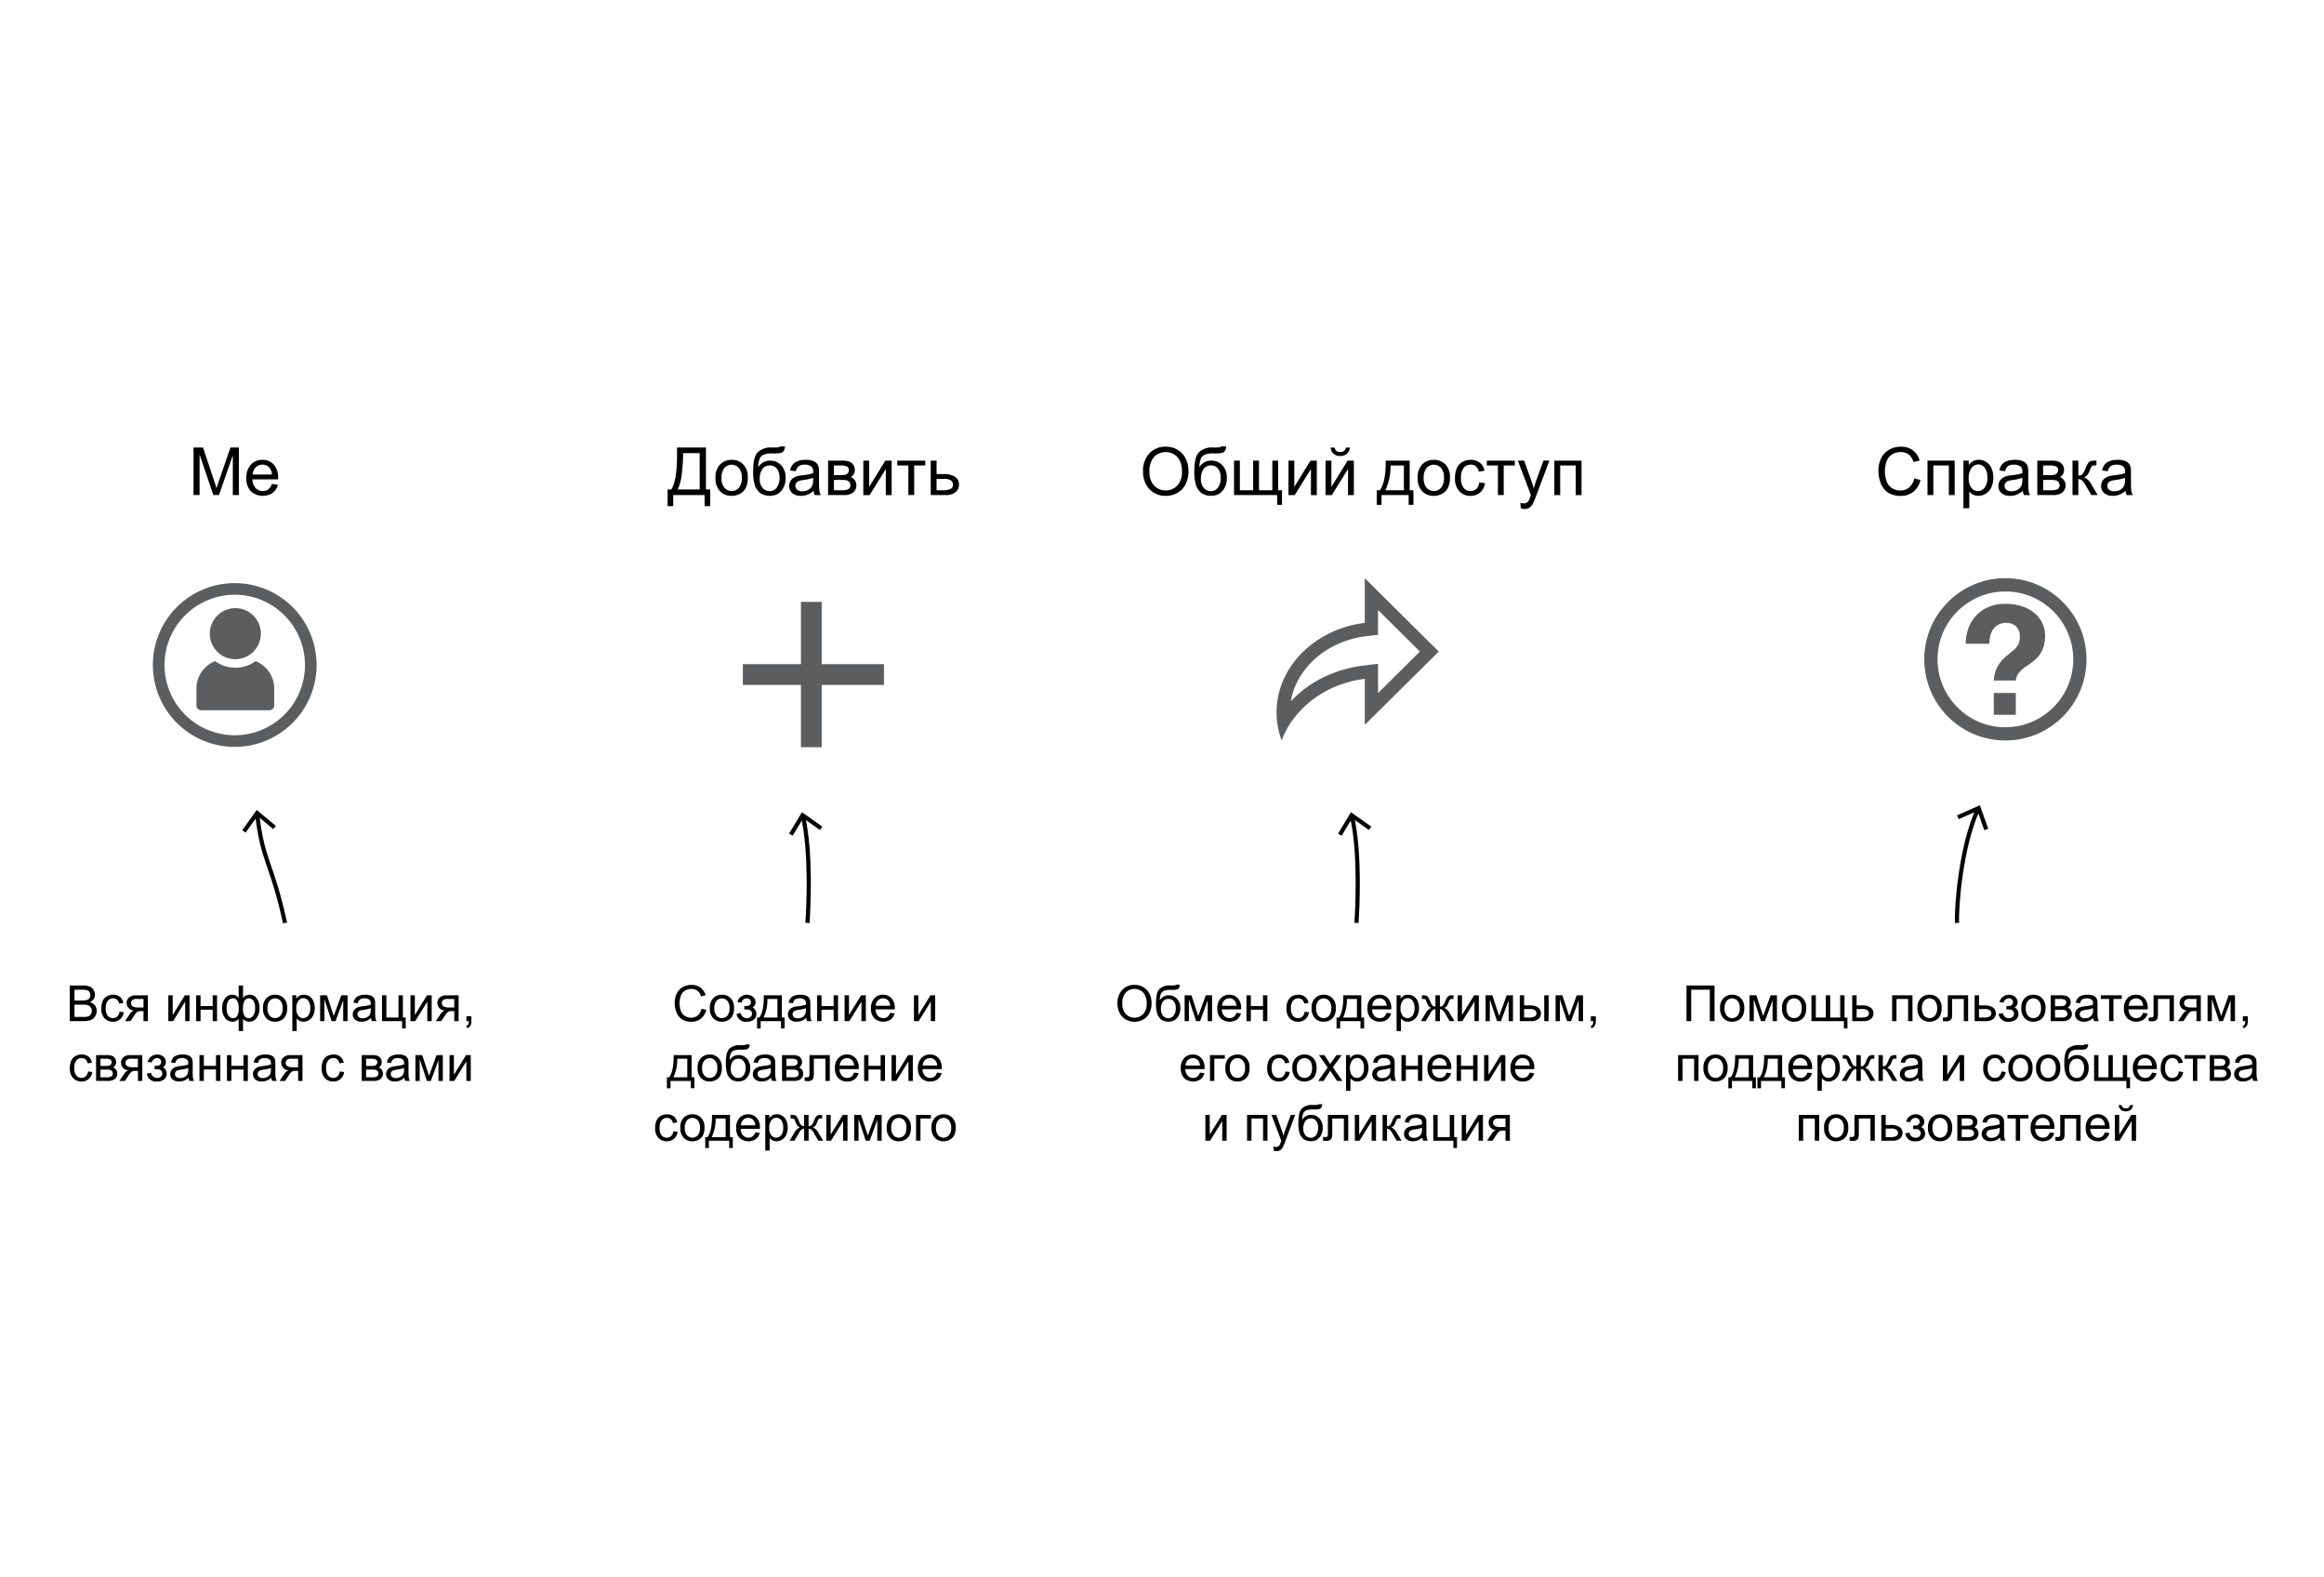 <svg xmlns="http://www.w3.org/2000/svg" viewBox="0 0 560 380">
  <g>
    <path d="M16.813,246v-8.59h3.222a3.984,3.984,0,0,1,1.579.261,2.028,2.028,0,0,1,.932.8,2.111,2.111,0,0,1,.337,1.133,1.953,1.953,0,0,1-.3,1.038,2.133,2.133,0,0,1-.9.785,2.242,2.242,0,0,1,1.2.779,2.089,2.089,0,0,1,.419,1.3,2.51,2.51,0,0,1-.255,1.122,2.176,2.176,0,0,1-.63.8,2.64,2.64,0,0,1-.94.425,5.76,5.76,0,0,1-1.386.143Zm1.136-4.98h1.858a4.159,4.159,0,0,0,1.084-.1,1.208,1.208,0,0,0,.653-.428,1.235,1.235,0,0,0,.22-.75,1.389,1.389,0,0,0-.2-.753,1.041,1.041,0,0,0-.586-.445,4.9,4.9,0,0,0-1.307-.12H17.949Zm0,3.966h2.139a4.833,4.833,0,0,0,.773-.041,1.847,1.847,0,0,0,.657-.234,1.246,1.246,0,0,0,.433-.478,1.5,1.5,0,0,0,.17-.723,1.428,1.428,0,0,0-.246-.835,1.3,1.3,0,0,0-.683-.5,4.218,4.218,0,0,0-1.256-.144H17.949Z"/>
    <path d="M28.789,243.718l1.037.135a2.687,2.687,0,0,1-.87,1.678,2.532,2.532,0,0,1-1.72.607,2.672,2.672,0,0,1-2.053-.835,3.388,3.388,0,0,1-.777-2.394,4.336,4.336,0,0,1,.334-1.763,2.332,2.332,0,0,1,1.017-1.134,3.015,3.015,0,0,1,1.485-.378,2.584,2.584,0,0,1,1.658.512,2.357,2.357,0,0,1,.827,1.457l-1.026.158a1.7,1.7,0,0,0-.518-.944,1.342,1.342,0,0,0-.9-.316,1.637,1.637,0,0,0-1.3.571,2.714,2.714,0,0,0-.5,1.808,2.8,2.8,0,0,0,.481,1.822,1.563,1.563,0,0,0,1.254.569,1.478,1.478,0,0,0,1.037-.381A1.892,1.892,0,0,0,28.789,243.718Z"/>
    <path d="M35.627,239.774V246H34.578v-2.426h-.609a1.839,1.839,0,0,0-.829.144,3.068,3.068,0,0,0-.794.923L31.426,246H30.119l1.137-1.676a1.822,1.822,0,0,1,1.037-.867,2.013,2.013,0,0,1-1.339-.65,1.848,1.848,0,0,1-.436-1.213,1.668,1.668,0,0,1,.571-1.313,2.427,2.427,0,0,1,1.655-.5Zm-1.049.873h-1.5a1.737,1.737,0,0,0-1.216.293.979.979,0,0,0-.272.686.9.9,0,0,0,.4.817,2.776,2.776,0,0,0,1.421.261h1.166Z"/>
    <path d="M40.561,239.774h1.054v4.747l2.924-4.747h1.137V246H44.621V241.28L41.7,246H40.561Z"/>
    <path d="M47.27,239.774h1.054v2.59h2.924v-2.59H52.3V246H51.248v-2.76H48.324V246H47.27Z"/>
    <path d="M57.512,237.407h1.054v2.971a2.214,2.214,0,0,1,.721-.56,1.96,1.96,0,0,1,.844-.184,2.035,2.035,0,0,1,1.755.923,3.951,3.951,0,0,1,.647,2.323,3.738,3.738,0,0,1-.7,2.358,2.116,2.116,0,0,1-1.734.9,2.381,2.381,0,0,1-.692-.106,2.324,2.324,0,0,1-.844-.574v2.924H57.512v-2.924a2.153,2.153,0,0,1-.7.51,2.034,2.034,0,0,1-.83.17,2.194,2.194,0,0,1-1.711-.859,3.682,3.682,0,0,1-.732-2.458,3.778,3.778,0,0,1,.662-2.27,2.086,2.086,0,0,1,1.781-.917,1.923,1.923,0,0,1,.85.184,1.968,1.968,0,0,1,.68.56Zm-2.9,5.385a3.169,3.169,0,0,0,.443,1.9,1.335,1.335,0,0,0,1.1.581,1.115,1.115,0,0,0,1.026-.578,3.492,3.492,0,0,0,.34-1.731,3.765,3.765,0,0,0-.358-1.846,1.167,1.167,0,0,0-1.078-.615,1.238,1.238,0,0,0-1.061.6A2.975,2.975,0,0,0,54.611,242.792Zm3.95.117a3.224,3.224,0,0,0,.386,1.89,1.191,1.191,0,0,0,.967.483,1.347,1.347,0,0,0,1.1-.594,3.055,3.055,0,0,0,.454-1.849,3.023,3.023,0,0,0-.419-1.764,1.274,1.274,0,0,0-1.075-.58,1.15,1.15,0,0,0-1.058.6A3.656,3.656,0,0,0,58.561,242.909Z"/>
    <path d="M63.371,242.886a3.207,3.207,0,0,1,.961-2.561,2.9,2.9,0,0,1,1.957-.691,2.79,2.79,0,0,1,2.1.841A3.2,3.2,0,0,1,69.2,242.8a4.121,4.121,0,0,1-.36,1.89,2.555,2.555,0,0,1-1.049,1.069,3.053,3.053,0,0,1-1.5.381,2.8,2.8,0,0,1-2.112-.838A3.348,3.348,0,0,1,63.371,242.886Zm1.084,0a2.649,2.649,0,0,0,.522,1.79,1.736,1.736,0,0,0,2.619,0,2.718,2.718,0,0,0,.521-1.822,2.572,2.572,0,0,0-.524-1.749,1.738,1.738,0,0,0-2.616,0A2.635,2.635,0,0,0,64.455,242.886Z"/>
    <path d="M70.438,248.382v-8.608h.96v.809a2.378,2.378,0,0,1,.768-.712,2.111,2.111,0,0,1,1.037-.237,2.461,2.461,0,0,1,1.406.41,2.51,2.51,0,0,1,.92,1.157,4.226,4.226,0,0,1,.311,1.638,4.153,4.153,0,0,1-.343,1.72,2.609,2.609,0,0,1-2.37,1.579,1.987,1.987,0,0,1-.946-.223,2.153,2.153,0,0,1-.689-.562v3.029Zm.955-5.461a2.707,2.707,0,0,0,.486,1.775,1.492,1.492,0,0,0,1.178.575,1.527,1.527,0,0,0,1.2-.595,2.823,2.823,0,0,0,.5-1.843,2.742,2.742,0,0,0-.49-1.781,1.47,1.47,0,0,0-1.168-.592,1.519,1.519,0,0,0-1.193.63A2.816,2.816,0,0,0,71.393,242.921Z"/>
    <path d="M77.141,239.774h1.64l1.635,4.981,1.816-4.981H83.75V246H82.7v-5.01L80.855,246h-.943l-1.74-5.25V246H77.141Z"/>
    <path d="M89.422,245.229a3.926,3.926,0,0,1-1.128.7,3.274,3.274,0,0,1-1.163.205,2.261,2.261,0,0,1-1.576-.5A1.655,1.655,0,0,1,85,244.356a1.7,1.7,0,0,1,.208-.835,1.725,1.725,0,0,1,.545-.606,2.554,2.554,0,0,1,.759-.346,7.707,7.707,0,0,1,.937-.158,9.638,9.638,0,0,0,1.881-.363c0-.145.006-.236.006-.276a1.166,1.166,0,0,0-.3-.908,1.767,1.767,0,0,0-1.2-.357,1.864,1.864,0,0,0-1.1.261,1.589,1.589,0,0,0-.524.922l-1.031-.14a2.558,2.558,0,0,1,.462-1.07,2.031,2.031,0,0,1,.932-.626,4.142,4.142,0,0,1,1.412-.22,3.74,3.74,0,0,1,1.3.187,1.718,1.718,0,0,1,.733.472,1.666,1.666,0,0,1,.328.718,5.972,5.972,0,0,1,.052.972v1.407a14.861,14.861,0,0,0,.068,1.86,2.363,2.363,0,0,0,.266.747h-1.1A2.221,2.221,0,0,1,89.422,245.229Zm-.088-2.355a7.736,7.736,0,0,1-1.723.4,4.031,4.031,0,0,0-.92.211.931.931,0,0,0-.416.343.908.908,0,0,0-.146.5.9.9,0,0,0,.319.7,1.373,1.373,0,0,0,.935.282,2.175,2.175,0,0,0,1.084-.267,1.641,1.641,0,0,0,.7-.73,2.547,2.547,0,0,0,.17-1.054Z"/>
    <path d="M92.053,239.774h1.054v5.356h2.918v-5.356H97.08v5.356h.68v2.631h-.867V246h-4.84Z"/>
    <path d="M98.908,239.774h1.055v4.747l2.924-4.747h1.136V246h-1.054V241.28L100.045,246H98.908Z"/>
    <path d="M110.51,239.774V246h-1.049v-2.426h-.609a1.843,1.843,0,0,0-.83.144,3.084,3.084,0,0,0-.793.923l-.92,1.359H105l1.137-1.676a1.819,1.819,0,0,1,1.037-.867,2.013,2.013,0,0,1-1.339-.65,1.849,1.849,0,0,1-.437-1.213,1.669,1.669,0,0,1,.572-1.313,2.427,2.427,0,0,1,1.655-.5Zm-1.049.873h-1.5a1.737,1.737,0,0,0-1.216.293.974.974,0,0,0-.272.686.9.9,0,0,0,.4.817,2.776,2.776,0,0,0,1.421.261h1.166Z"/>
    <path d="M112.385,246v-1.2h1.2V246a2.133,2.133,0,0,1-.234,1.069,1.528,1.528,0,0,1-.745.63l-.293-.451a1,1,0,0,0,.493-.431,1.828,1.828,0,0,0,.175-.817Z"/>
    <path d="M21.207,258.118l1.037.135a2.689,2.689,0,0,1-.87,1.679,2.536,2.536,0,0,1-1.72.606A2.669,2.669,0,0,1,17.6,259.7a3.385,3.385,0,0,1-.777-2.393,4.344,4.344,0,0,1,.334-1.764,2.332,2.332,0,0,1,1.017-1.134,3.015,3.015,0,0,1,1.485-.378,2.579,2.579,0,0,1,1.658.513A2.355,2.355,0,0,1,22.145,256l-1.026.158a1.7,1.7,0,0,0-.518-.943,1.343,1.343,0,0,0-.9-.317,1.638,1.638,0,0,0-1.3.572,2.711,2.711,0,0,0-.5,1.807,2.8,2.8,0,0,0,.481,1.823,1.565,1.565,0,0,0,1.254.568,1.478,1.478,0,0,0,1.037-.381A1.889,1.889,0,0,0,21.207,258.118Z"/>
    <path d="M23.152,254.175h2.432a4.43,4.43,0,0,1,1.333.149,1.61,1.61,0,0,1,.75.548,1.5,1.5,0,0,1,.313.955,1.572,1.572,0,0,1-.184.777,1.506,1.506,0,0,1-.554.553,1.463,1.463,0,0,1,.73.548,1.585,1.585,0,0,1,.29.952,1.678,1.678,0,0,1-.633,1.313,2.769,2.769,0,0,1-1.67.427H23.152Zm1.055,2.619h1.125a4.028,4.028,0,0,0,.926-.07.968.968,0,0,0,.451-.285.81.81,0,0,0-.149-1.2,2.643,2.643,0,0,0-1.193-.193h-1.16Zm0,2.736H25.6a2.527,2.527,0,0,0,1.23-.208.813.813,0,0,0,.352-.718.9.9,0,0,0-.194-.553.83.83,0,0,0-.5-.322,5.194,5.194,0,0,0-1-.068H24.207Z"/>
    <path d="M34.285,254.175V260.4H33.236v-2.425h-.609a1.855,1.855,0,0,0-.829.143,3.1,3.1,0,0,0-.794.923l-.92,1.359H28.777l1.137-1.675a1.821,1.821,0,0,1,1.037-.868,2.011,2.011,0,0,1-1.339-.65,1.846,1.846,0,0,1-.436-1.213,1.666,1.666,0,0,1,.571-1.312,2.428,2.428,0,0,1,1.655-.5Zm-1.049.873h-1.5a1.732,1.732,0,0,0-1.215.293.973.973,0,0,0-.273.685.907.907,0,0,0,.4.818,2.781,2.781,0,0,0,1.421.26h1.166Z"/>
    <path d="M37.262,257.585v-.826a6.065,6.065,0,0,0,.911-.053.856.856,0,0,0,.46-.281.833.833,0,0,0,.217-.586.872.872,0,0,0-.285-.683,1.057,1.057,0,0,0-.735-.255,1.3,1.3,0,0,0-1.248,1.049l-1-.164a2.39,2.39,0,0,1,3.823-1.207,1.744,1.744,0,0,1,.566,1.3,1.369,1.369,0,0,1-.739,1.213,1.783,1.783,0,0,1,.7.641,1.761,1.761,0,0,1,.234.923,1.706,1.706,0,0,1-.609,1.36,2.548,2.548,0,0,1-1.7.521,2.188,2.188,0,0,1-2.467-1.892l.99-.211a1.575,1.575,0,0,0,.548.925,1.477,1.477,0,0,0,.946.328,1.323,1.323,0,0,0,.888-.3,1.015,1.015,0,0,0,.132-1.4.957.957,0,0,0-.475-.337,4.186,4.186,0,0,0-.914-.067Z"/>
    <path d="M45.447,259.63a3.917,3.917,0,0,1-1.128.7,3.252,3.252,0,0,1-1.163.2,2.262,2.262,0,0,1-1.576-.5,1.655,1.655,0,0,1-.551-1.28,1.709,1.709,0,0,1,.208-.835,1.738,1.738,0,0,1,.545-.607,2.575,2.575,0,0,1,.759-.345,7.351,7.351,0,0,1,.938-.158,9.626,9.626,0,0,0,1.88-.364c0-.144.006-.236.006-.275a1.159,1.159,0,0,0-.3-.908,1.76,1.76,0,0,0-1.2-.358,1.858,1.858,0,0,0-1.1.261,1.588,1.588,0,0,0-.525.923l-1.031-.141a2.555,2.555,0,0,1,.463-1.069,2.021,2.021,0,0,1,.931-.627,4.148,4.148,0,0,1,1.413-.22,3.742,3.742,0,0,1,1.3.188,1.707,1.707,0,0,1,.732.471,1.66,1.66,0,0,1,.328.718,5.953,5.953,0,0,1,.053.973v1.406a14.918,14.918,0,0,0,.067,1.86,2.341,2.341,0,0,0,.267.747h-1.1A2.253,2.253,0,0,1,45.447,259.63Zm-.088-2.356a7.715,7.715,0,0,1-1.722.4,3.95,3.95,0,0,0-.92.211.908.908,0,0,0-.416.343.93.93,0,0,0,.173,1.2,1.375,1.375,0,0,0,.934.281,2.172,2.172,0,0,0,1.084-.267,1.634,1.634,0,0,0,.7-.729,2.536,2.536,0,0,0,.17-1.055Z"/>
    <path d="M48.066,254.175h1.055v2.59h2.924v-2.59H53.1V260.4H52.045v-2.759H49.121V260.4H48.066Z"/>
    <path d="M54.693,254.175h1.055v2.59h2.924v-2.59h1.055V260.4H58.672v-2.759H55.748V260.4H54.693Z"/>
    <path d="M65.375,259.63a3.943,3.943,0,0,1-1.128.7,3.252,3.252,0,0,1-1.163.2,2.261,2.261,0,0,1-1.576-.5,1.655,1.655,0,0,1-.551-1.28,1.7,1.7,0,0,1,.208-.835,1.729,1.729,0,0,1,.545-.607,2.575,2.575,0,0,1,.759-.345,7.328,7.328,0,0,1,.937-.158,9.623,9.623,0,0,0,1.881-.364c0-.144.006-.236.006-.275a1.163,1.163,0,0,0-.3-.908,1.76,1.76,0,0,0-1.2-.358,1.864,1.864,0,0,0-1.1.261,1.592,1.592,0,0,0-.524.923l-1.031-.141a2.542,2.542,0,0,1,.463-1.069,2.016,2.016,0,0,1,.931-.627,4.142,4.142,0,0,1,1.412-.22,3.734,3.734,0,0,1,1.295.188,1.717,1.717,0,0,1,.733.471,1.672,1.672,0,0,1,.328.718,5.953,5.953,0,0,1,.053.973v1.406a14.918,14.918,0,0,0,.067,1.86,2.341,2.341,0,0,0,.267.747h-1.1A2.231,2.231,0,0,1,65.375,259.63Zm-.088-2.356a7.727,7.727,0,0,1-1.723.4,3.952,3.952,0,0,0-.919.211.908.908,0,0,0-.416.343.931.931,0,0,0,.172,1.2,1.378,1.378,0,0,0,.935.281,2.172,2.172,0,0,0,1.084-.267,1.639,1.639,0,0,0,.7-.729,2.553,2.553,0,0,0,.17-1.055Z"/>
    <path d="M72.887,254.175V260.4H71.838v-2.425h-.609a1.859,1.859,0,0,0-.83.143,3.111,3.111,0,0,0-.794.923l-.919,1.359H67.379l1.137-1.675a1.818,1.818,0,0,1,1.037-.868,2.009,2.009,0,0,1-1.339-.65,1.847,1.847,0,0,1-.437-1.213,1.667,1.667,0,0,1,.572-1.312,2.425,2.425,0,0,1,1.655-.5Zm-1.049.873h-1.5a1.737,1.737,0,0,0-1.216.293.972.972,0,0,0-.272.685.9.9,0,0,0,.4.818,2.778,2.778,0,0,0,1.421.26h1.166Z"/>
    <path d="M81.881,258.118l1.037.135a2.689,2.689,0,0,1-.87,1.679,2.536,2.536,0,0,1-1.72.606,2.673,2.673,0,0,1-2.054-.835,3.39,3.39,0,0,1-.776-2.393,4.327,4.327,0,0,1,.334-1.764,2.332,2.332,0,0,1,1.017-1.134,3.015,3.015,0,0,1,1.485-.378,2.579,2.579,0,0,1,1.658.513A2.349,2.349,0,0,1,82.818,256l-1.025.158a1.7,1.7,0,0,0-.519-.943,1.34,1.34,0,0,0-.9-.317,1.638,1.638,0,0,0-1.3.572,2.711,2.711,0,0,0-.5,1.807,2.8,2.8,0,0,0,.481,1.823,1.565,1.565,0,0,0,1.253.568,1.481,1.481,0,0,0,1.038-.381A1.889,1.889,0,0,0,81.881,258.118Z"/>
    <path d="M87.16,254.175h2.432a4.435,4.435,0,0,1,1.333.149,1.61,1.61,0,0,1,.75.548,1.5,1.5,0,0,1,.313.955,1.572,1.572,0,0,1-.184.777,1.506,1.506,0,0,1-.554.553,1.457,1.457,0,0,1,.729.548,1.579,1.579,0,0,1,.291.952,1.681,1.681,0,0,1-.633,1.313,2.769,2.769,0,0,1-1.67.427H87.16Zm1.055,2.619H89.34a4.028,4.028,0,0,0,.926-.07.968.968,0,0,0,.451-.285.81.81,0,0,0-.15-1.2,2.635,2.635,0,0,0-1.192-.193h-1.16Zm0,2.736H89.6a2.53,2.53,0,0,0,1.23-.208.813.813,0,0,0,.352-.718.9.9,0,0,0-.194-.553.832.832,0,0,0-.5-.322,5.194,5.194,0,0,0-1-.068H88.215Z"/>
    <path d="M97.455,259.63a3.943,3.943,0,0,1-1.128.7,3.252,3.252,0,0,1-1.163.2,2.261,2.261,0,0,1-1.576-.5,1.655,1.655,0,0,1-.551-1.28,1.7,1.7,0,0,1,.208-.835,1.729,1.729,0,0,1,.545-.607,2.575,2.575,0,0,1,.759-.345,7.328,7.328,0,0,1,.937-.158,9.623,9.623,0,0,0,1.881-.364c0-.144.006-.236.006-.275a1.163,1.163,0,0,0-.3-.908,1.76,1.76,0,0,0-1.2-.358,1.864,1.864,0,0,0-1.1.261,1.592,1.592,0,0,0-.524.923l-1.031-.141a2.555,2.555,0,0,1,.463-1.069,2.016,2.016,0,0,1,.931-.627,4.146,4.146,0,0,1,1.412-.22,3.734,3.734,0,0,1,1.295.188,1.717,1.717,0,0,1,.733.471,1.672,1.672,0,0,1,.328.718,5.953,5.953,0,0,1,.053.973v1.406a14.918,14.918,0,0,0,.067,1.86,2.341,2.341,0,0,0,.267.747h-1.1A2.231,2.231,0,0,1,97.455,259.63Zm-.088-2.356a7.73,7.73,0,0,1-1.722.4,3.95,3.95,0,0,0-.92.211.908.908,0,0,0-.416.343.931.931,0,0,0,.172,1.2,1.378,1.378,0,0,0,.935.281,2.172,2.172,0,0,0,1.084-.267,1.639,1.639,0,0,0,.7-.729,2.536,2.536,0,0,0,.17-1.055Z"/>
    <path d="M100.1,254.175h1.64l1.635,4.98,1.816-4.98h1.518V260.4h-1.055v-5.009l-1.839,5.009h-.944l-1.74-5.25v5.25H100.1Z"/>
    <path d="M108.318,254.175h1.055v4.746l2.924-4.746h1.137V260.4h-1.055v-4.716l-2.924,4.716h-1.137Z"/>
  </g>
  <g>
    <path d="M46.636,119.262V107.809h2.281l2.711,8.109q.375,1.132.547,1.695.2-.626.609-1.836l2.742-7.968h2.039v11.453H56.1v-9.586l-3.328,9.586H51.409l-3.312-9.75v9.75Z"/>
    <path d="M65.511,116.59l1.453.18a3.552,3.552,0,0,1-1.274,1.976,4.313,4.313,0,0,1-5.261-.418,4.38,4.38,0,0,1-1.067-3.144,4.586,4.586,0,0,1,1.078-3.25,3.65,3.65,0,0,1,2.8-1.157,3.547,3.547,0,0,1,2.719,1.133,4.5,4.5,0,0,1,1.055,3.188c0,.083,0,.208-.008.375H60.815a3.184,3.184,0,0,0,.774,2.093,2.3,2.3,0,0,0,1.734.727,2.161,2.161,0,0,0,1.321-.406A2.7,2.7,0,0,0,65.511,116.59Zm-4.617-2.274h4.632a2.811,2.811,0,0,0-.531-1.57,2.154,2.154,0,0,0-1.742-.812,2.227,2.227,0,0,0-1.629.648A2.565,2.565,0,0,0,60.894,114.316Z"/>
  </g>
  <g>
    <path d="M68.679,222.333c-3.154-14.56-5.367-14.594-6.7-26.132" fill="none" stroke="#000" stroke-miterlimit="10"/>
    <polygon points="66.478 198.962 65.839 199.733 62.049 196.579 59.18 200.591 58.367 200.008 61.861 195.123 66.478 198.962"/>
  </g>
  <g>
    <path d="M56.561,143.274A16.925,16.925,0,1,1,39.637,160.2a16.943,16.943,0,0,1,16.924-16.925m0-2.8A19.725,19.725,0,1,0,76.285,160.2a19.725,19.725,0,0,0-19.724-19.725Z" fill="#5b5d5e"/>
    <path d="M61.564,159.271a6.664,6.664,0,0,1,1.816,1.04,7.417,7.417,0,0,1,1.419,1.506,7.045,7.045,0,0,1,.937,1.874,6.822,6.822,0,0,1,.337,2.137v4.1A1.15,1.15,0,0,1,64.9,171.1H48.508a1.148,1.148,0,0,1-1.171-1.171v-4.1a6.792,6.792,0,0,1,.336-2.137,7.045,7.045,0,0,1,.937-1.874,7.4,7.4,0,0,1,1.42-1.506,6.659,6.659,0,0,1,1.815-1.04,7.91,7.91,0,0,0,2.268,1.17,8.186,8.186,0,0,0,2.592.411A8.043,8.043,0,0,0,61.564,159.271Zm1.289-6.617a5.991,5.991,0,0,1-.484,2.386,6.161,6.161,0,0,1-3.264,3.279,6.16,6.16,0,0,1-4.787,0,6.124,6.124,0,0,1-3.278-3.279,6.169,6.169,0,0,1,0-4.786,6.17,6.17,0,0,1,3.278-3.265,6.184,6.184,0,0,1,4.787,0,6.208,6.208,0,0,1,3.264,3.265A5.964,5.964,0,0,1,62.853,152.654Z" fill="#5b5d5e"/>
  </g>
  <g>
    <path d="M169.037,242.986l1.137.287a3.824,3.824,0,0,1-1.286,2.136,3.546,3.546,0,0,1-2.271.736,4.08,4.08,0,0,1-2.259-.566,3.533,3.533,0,0,1-1.324-1.638,5.833,5.833,0,0,1-.454-2.3,5.059,5.059,0,0,1,.513-2.341,3.516,3.516,0,0,1,1.459-1.518,4.27,4.27,0,0,1,2.083-.518,3.519,3.519,0,0,1,2.168.656,3.4,3.4,0,0,1,1.224,1.846l-1.119.263a2.651,2.651,0,0,0-.867-1.365,2.312,2.312,0,0,0-1.43-.428,2.779,2.779,0,0,0-1.655.475,2.509,2.509,0,0,0-.935,1.274,5.154,5.154,0,0,0-.269,1.65,5.241,5.241,0,0,0,.319,1.913,2.382,2.382,0,0,0,.993,1.222,2.793,2.793,0,0,0,1.459.4,2.449,2.449,0,0,0,1.618-.551A2.818,2.818,0,0,0,169.037,242.986Z"/>
    <path d="M171.047,242.887a3.207,3.207,0,0,1,.961-2.561,2.894,2.894,0,0,1,1.957-.691,2.792,2.792,0,0,1,2.1.841,3.2,3.2,0,0,1,.814,2.323,4.116,4.116,0,0,1-.36,1.889,2.558,2.558,0,0,1-1.049,1.07,3.053,3.053,0,0,1-1.5.381,2.8,2.8,0,0,1-2.112-.838A3.343,3.343,0,0,1,171.047,242.887Zm1.084,0a2.655,2.655,0,0,0,.521,1.79,1.738,1.738,0,0,0,2.619,0,2.712,2.712,0,0,0,.522-1.822,2.572,2.572,0,0,0-.524-1.749,1.739,1.739,0,0,0-2.617,0A2.641,2.641,0,0,0,172.131,242.887Z"/>
    <path d="M179.355,243.186v-.827a6.124,6.124,0,0,0,.912-.052.858.858,0,0,0,.46-.282.83.83,0,0,0,.216-.586.869.869,0,0,0-.284-.682,1.057,1.057,0,0,0-.735-.255,1.3,1.3,0,0,0-1.248,1.049l-1-.164a2.39,2.39,0,0,1,3.823-1.207,1.744,1.744,0,0,1,.566,1.3,1.37,1.37,0,0,1-.739,1.213,1.768,1.768,0,0,1,.7.642,1.75,1.75,0,0,1,.235.923,1.7,1.7,0,0,1-.61,1.359,2.539,2.539,0,0,1-1.7.522,2.188,2.188,0,0,1-2.467-1.893l.991-.211a1.578,1.578,0,0,0,.548.926,1.475,1.475,0,0,0,.946.328,1.326,1.326,0,0,0,.888-.3,1.012,1.012,0,0,0,.131-1.4.944.944,0,0,0-.474-.337,4.122,4.122,0,0,0-.914-.067Z"/>
    <path d="M184.049,239.775h4.336v5.356h.674v2.631h-.868V246h-4.9v1.764h-.867v-2.631h.556Q184.1,243.619,184.049,239.775Zm.879.873a10.26,10.26,0,0,1-.938,4.483h3.346v-4.483Z"/>
    <path d="M194.279,245.23a3.9,3.9,0,0,1-1.128.7,3.274,3.274,0,0,1-1.163.205,2.262,2.262,0,0,1-1.576-.5,1.655,1.655,0,0,1-.551-1.281,1.712,1.712,0,0,1,.208-.835,1.735,1.735,0,0,1,.545-.606,2.577,2.577,0,0,1,.759-.346,7.731,7.731,0,0,1,.938-.158,9.641,9.641,0,0,0,1.88-.363c0-.145.006-.236.006-.276a1.162,1.162,0,0,0-.3-.908,1.764,1.764,0,0,0-1.2-.357,1.858,1.858,0,0,0-1.1.261,1.59,1.59,0,0,0-.525.922l-1.031-.14a2.559,2.559,0,0,1,.463-1.07,2.035,2.035,0,0,1,.932-.627,4.163,4.163,0,0,1,1.412-.219,3.74,3.74,0,0,1,1.3.187,1.7,1.7,0,0,1,.732.472,1.655,1.655,0,0,1,.328.718,5.939,5.939,0,0,1,.053.972v1.407a14.941,14.941,0,0,0,.067,1.86,2.341,2.341,0,0,0,.267.747h-1.1A2.265,2.265,0,0,1,194.279,245.23Zm-.088-2.355a7.725,7.725,0,0,1-1.722.4,4.017,4.017,0,0,0-.92.211.92.92,0,0,0-.416.343.93.93,0,0,0,.173,1.2,1.37,1.37,0,0,0,.934.282,2.172,2.172,0,0,0,1.084-.267,1.636,1.636,0,0,0,.7-.73,2.531,2.531,0,0,0,.17-1.054Z"/>
    <path d="M196.9,239.775h1.055v2.59h2.924v-2.59h1.055V246h-1.055v-2.76h-2.924V246H196.9Z"/>
    <path d="M203.52,239.775h1.054v4.746l2.924-4.746h1.137V246H207.58v-4.717L204.656,246H203.52Z"/>
    <path d="M214.482,243.994l1.09.135a2.655,2.655,0,0,1-.955,1.482,3.233,3.233,0,0,1-3.946-.313,3.288,3.288,0,0,1-.8-2.359,3.439,3.439,0,0,1,.809-2.437,2.736,2.736,0,0,1,2.1-.867,2.661,2.661,0,0,1,2.039.849,3.375,3.375,0,0,1,.791,2.391c0,.063,0,.156,0,.281h-4.641a2.392,2.392,0,0,0,.58,1.571,1.727,1.727,0,0,0,1.3.544,1.612,1.612,0,0,0,.99-.3A2.026,2.026,0,0,0,214.482,243.994Zm-3.462-1.705h3.474a2.118,2.118,0,0,0-.4-1.178,1.618,1.618,0,0,0-1.307-.609,1.677,1.677,0,0,0-1.222.486A1.926,1.926,0,0,0,211.02,242.289Z"/>
    <path d="M220.23,239.775h1.055v4.746l2.924-4.746h1.137V246h-1.055v-4.717L221.367,246H220.23Z"/>
    <path d="M162.322,254.175h4.336v5.355h.674v2.631h-.867V260.4h-4.9v1.764H160.7V259.53h.557Q162.369,258.018,162.322,254.175Zm.879.873a10.257,10.257,0,0,1-.937,4.482h3.345v-4.482Z"/>
    <path d="M168.1,257.286a3.2,3.2,0,0,1,.961-2.56,2.894,2.894,0,0,1,1.957-.692,2.79,2.79,0,0,1,2.1.841,3.2,3.2,0,0,1,.815,2.323,4.107,4.107,0,0,1-.361,1.89,2.553,2.553,0,0,1-1.048,1.069,3.053,3.053,0,0,1-1.5.381,2.8,2.8,0,0,1-2.113-.838A3.346,3.346,0,0,1,168.1,257.286Zm1.084,0a2.647,2.647,0,0,0,.521,1.79,1.736,1.736,0,0,0,2.619,0,2.711,2.711,0,0,0,.522-1.822,2.567,2.567,0,0,0-.525-1.749,1.738,1.738,0,0,0-2.616,0A2.637,2.637,0,0,0,169.184,257.286Z"/>
    <path d="M179.725,251.6l.931.011a1.609,1.609,0,0,1-.278.873.973.973,0,0,1-.551.317,7.878,7.878,0,0,1-1.321.07,4.256,4.256,0,0,0-1.781.252,1.449,1.449,0,0,0-.683.806,4.432,4.432,0,0,0-.231,1.426,2.726,2.726,0,0,1,.931-.887,2.427,2.427,0,0,1,1.2-.3,2.682,2.682,0,0,1,2.028.841,3.158,3.158,0,0,1,.8,2.276,3.523,3.523,0,0,1-.4,1.787,3.259,3.259,0,0,1-.958,1.078,3.178,3.178,0,0,1-3.231-.126,3.274,3.274,0,0,1-.944-1.3,8.02,8.02,0,0,1-.328-2.754q0-2.466.835-3.322a3.45,3.45,0,0,1,2.57-.855,10.521,10.521,0,0,0,1.224-.035A.243.243,0,0,0,179.725,251.6Zm-.053,5.66a2.605,2.605,0,0,0-.46-1.594,1.521,1.521,0,0,0-1.3-.621,1.567,1.567,0,0,0-1.348.656,2.933,2.933,0,0,0-.474,1.752,2.378,2.378,0,0,0,.524,1.658,1.68,1.68,0,0,0,1.292.574,1.512,1.512,0,0,0,1.275-.665A2.9,2.9,0,0,0,179.672,257.263Z"/>
    <path d="M185.824,259.63a3.917,3.917,0,0,1-1.128.7,3.252,3.252,0,0,1-1.163.2,2.262,2.262,0,0,1-1.576-.5,1.655,1.655,0,0,1-.551-1.28,1.709,1.709,0,0,1,.208-.835,1.738,1.738,0,0,1,.545-.607,2.575,2.575,0,0,1,.759-.345,7.361,7.361,0,0,1,.937-.158,9.623,9.623,0,0,0,1.881-.364c0-.144.006-.236.006-.275a1.159,1.159,0,0,0-.3-.908,1.76,1.76,0,0,0-1.2-.358,1.858,1.858,0,0,0-1.1.261,1.588,1.588,0,0,0-.525.923l-1.031-.141a2.555,2.555,0,0,1,.463-1.069,2.021,2.021,0,0,1,.931-.627,4.148,4.148,0,0,1,1.413-.22,3.732,3.732,0,0,1,1.294.188,1.711,1.711,0,0,1,.733.471,1.66,1.66,0,0,1,.328.718,5.953,5.953,0,0,1,.053.973v1.406a14.918,14.918,0,0,0,.067,1.86,2.341,2.341,0,0,0,.267.747h-1.1A2.231,2.231,0,0,1,185.824,259.63Zm-.088-2.356a7.715,7.715,0,0,1-1.722.4,3.95,3.95,0,0,0-.92.211.908.908,0,0,0-.416.343.93.93,0,0,0,.173,1.2,1.374,1.374,0,0,0,.934.281,2.172,2.172,0,0,0,1.084-.267,1.634,1.634,0,0,0,.7-.729,2.536,2.536,0,0,0,.17-1.055Z"/>
    <path d="M188.443,254.175h2.432a4.43,4.43,0,0,1,1.333.149,1.61,1.61,0,0,1,.75.548,1.5,1.5,0,0,1,.313.955,1.572,1.572,0,0,1-.184.777,1.506,1.506,0,0,1-.554.553,1.463,1.463,0,0,1,.73.548,1.585,1.585,0,0,1,.29.952,1.678,1.678,0,0,1-.633,1.313,2.769,2.769,0,0,1-1.67.427h-2.807Zm1.055,2.619h1.125a4.028,4.028,0,0,0,.926-.07.968.968,0,0,0,.451-.285.81.81,0,0,0-.149-1.2,2.643,2.643,0,0,0-1.193-.193H189.5Zm0,2.736h1.389a2.527,2.527,0,0,0,1.23-.208.813.813,0,0,0,.352-.718.9.9,0,0,0-.194-.553.83.83,0,0,0-.5-.322,5.194,5.194,0,0,0-1-.068H189.5Z"/>
    <path d="M195.053,254.175h4.9V260.4H198.9v-5.349h-2.795v3.1a9,9,0,0,1-.07,1.43,1.04,1.04,0,0,1-.387.6,1.414,1.414,0,0,1-.914.257q-.369,0-.849-.046v-.879h.463a1.164,1.164,0,0,0,.468-.068.344.344,0,0,0,.188-.214,5.108,5.108,0,0,0,.047-.955Z"/>
    <path d="M205.8,258.394l1.09.134a2.666,2.666,0,0,1-.955,1.483,2.877,2.877,0,0,1-1.782.527,2.846,2.846,0,0,1-2.165-.841,3.284,3.284,0,0,1-.8-2.358A3.439,3.439,0,0,1,202,254.9a2.737,2.737,0,0,1,2.1-.867,2.659,2.659,0,0,1,2.039.85,3.376,3.376,0,0,1,.791,2.39q0,.094-.006.282h-4.641a2.394,2.394,0,0,0,.58,1.57,1.729,1.729,0,0,0,1.3.545,1.613,1.613,0,0,0,.99-.305A2.017,2.017,0,0,0,205.8,258.394Zm-3.463-1.706h3.475a2.1,2.1,0,0,0-.4-1.177,1.614,1.614,0,0,0-1.307-.61,1.672,1.672,0,0,0-1.221.487A1.924,1.924,0,0,0,202.336,256.688Z"/>
    <path d="M208.219,254.175h1.054v2.59H212.2v-2.59h1.055V260.4H212.2v-2.759h-2.924V260.4h-1.054Z"/>
    <path d="M214.84,254.175H215.9v4.746l2.923-4.746h1.137V260.4H218.9v-4.716l-2.923,4.716H214.84Z"/>
    <path d="M225.8,258.394l1.09.134a2.666,2.666,0,0,1-.955,1.483,2.877,2.877,0,0,1-1.782.527,2.845,2.845,0,0,1-2.165-.841,3.284,3.284,0,0,1-.8-2.358A3.44,3.44,0,0,1,222,254.9a2.737,2.737,0,0,1,2.1-.867,2.659,2.659,0,0,1,2.039.85,3.376,3.376,0,0,1,.791,2.39q0,.094-.006.282h-4.641a2.394,2.394,0,0,0,.58,1.57,1.729,1.729,0,0,0,1.3.545,1.613,1.613,0,0,0,.99-.305A2.017,2.017,0,0,0,225.8,258.394Zm-3.463-1.706h3.474a2.1,2.1,0,0,0-.4-1.177,1.614,1.614,0,0,0-1.307-.61,1.672,1.672,0,0,0-1.221.487A1.924,1.924,0,0,0,222.34,256.688Z"/>
    <path d="M162.246,272.519l1.037.134a2.687,2.687,0,0,1-.87,1.679,2.536,2.536,0,0,1-1.72.606,2.672,2.672,0,0,1-2.053-.834,3.388,3.388,0,0,1-.777-2.394,4.344,4.344,0,0,1,.334-1.764,2.325,2.325,0,0,1,1.017-1.133,3.015,3.015,0,0,1,1.485-.378,2.578,2.578,0,0,1,1.658.512,2.35,2.35,0,0,1,.827,1.456l-1.026.159a1.7,1.7,0,0,0-.518-.944,1.342,1.342,0,0,0-.9-.316,1.637,1.637,0,0,0-1.3.571,2.712,2.712,0,0,0-.5,1.808,2.8,2.8,0,0,0,.481,1.822,1.562,1.562,0,0,0,1.254.568,1.478,1.478,0,0,0,1.037-.381A1.887,1.887,0,0,0,162.246,272.519Z"/>
    <path d="M163.928,271.687a3.207,3.207,0,0,1,.961-2.561,2.894,2.894,0,0,1,1.957-.691,2.793,2.793,0,0,1,2.1.84,3.2,3.2,0,0,1,.815,2.324,4.105,4.105,0,0,1-.361,1.889,2.549,2.549,0,0,1-1.048,1.07,3.052,3.052,0,0,1-1.5.38,2.8,2.8,0,0,1-2.113-.837A3.349,3.349,0,0,1,163.928,271.687Zm1.084,0a2.656,2.656,0,0,0,.521,1.79,1.738,1.738,0,0,0,2.619,0,2.713,2.713,0,0,0,.522-1.823,2.571,2.571,0,0,0-.525-1.749,1.74,1.74,0,0,0-2.616,0A2.645,2.645,0,0,0,165.012,271.687Z"/>
    <path d="M171.563,268.575H175.9v5.356h.674v2.631h-.867V274.8h-4.9v1.764h-.868v-2.631h.557Q171.609,272.419,171.563,268.575Zm.878.873a10.262,10.262,0,0,1-.937,4.483h3.346v-4.483Z"/>
    <path d="M181.992,272.794l1.09.135a2.658,2.658,0,0,1-.955,1.482,3.237,3.237,0,0,1-3.946-.313,3.284,3.284,0,0,1-.8-2.359,3.437,3.437,0,0,1,.808-2.437,2.74,2.74,0,0,1,2.1-.867,2.661,2.661,0,0,1,2.039.849,3.374,3.374,0,0,1,.791,2.391c0,.062,0,.156-.006.281h-4.64a2.387,2.387,0,0,0,.58,1.57,1.723,1.723,0,0,0,1.3.545,1.616,1.616,0,0,0,.99-.3A2.031,2.031,0,0,0,181.992,272.794Zm-3.463-1.7H182a2.107,2.107,0,0,0-.4-1.178,1.615,1.615,0,0,0-1.306-.609,1.676,1.676,0,0,0-1.222.486A1.925,1.925,0,0,0,178.529,271.089Z"/>
    <path d="M184.406,277.183v-8.608h.961v.809a2.367,2.367,0,0,1,.768-.712,2.111,2.111,0,0,1,1.037-.237,2.454,2.454,0,0,1,1.406.41A2.516,2.516,0,0,1,189.5,270a4.226,4.226,0,0,1,.311,1.638,4.164,4.164,0,0,1-.343,1.719,2.587,2.587,0,0,1-1,1.172,2.555,2.555,0,0,1-1.374.407,1.993,1.993,0,0,1-.947-.222,2.163,2.163,0,0,1-.688-.563v3.03Zm.955-5.461a2.7,2.7,0,0,0,.487,1.775,1.489,1.489,0,0,0,1.177.574,1.523,1.523,0,0,0,1.2-.594,2.823,2.823,0,0,0,.5-1.843,2.748,2.748,0,0,0-.489-1.781,1.472,1.472,0,0,0-1.169-.592,1.519,1.519,0,0,0-1.192.63A2.816,2.816,0,0,0,185.361,271.722Z"/>
    <path d="M194.842,268.575v2.69a1.026,1.026,0,0,0,.709-.194,4.116,4.116,0,0,0,.6-1.125,3.208,3.208,0,0,1,.663-1.131,1.415,1.415,0,0,1,.914-.24h.386v.873l-.287-.006a.792.792,0,0,0-.539.123,3.1,3.1,0,0,0-.375.768,3.142,3.142,0,0,1-.433.844,1.767,1.767,0,0,1-.622.427,2.515,2.515,0,0,1,1.336,1.266l1.161,1.928h-1.161l-1.13-1.928a2.561,2.561,0,0,0-.6-.767,1.035,1.035,0,0,0-.615-.182V274.8h-1.078v-2.877a1.038,1.038,0,0,0-.61.179,2.5,2.5,0,0,0-.6.77L191.42,274.8h-1.16l1.154-1.928a2.543,2.543,0,0,1,1.342-1.266,1.661,1.661,0,0,1-.656-.471,6.594,6.594,0,0,1-.563-1.216.749.749,0,0,0-.275-.4,1.039,1.039,0,0,0-.451-.077l-.311.006v-.873h.146a3.491,3.491,0,0,1,.859.073.917.917,0,0,1,.445.311,4.523,4.523,0,0,1,.513.987,4.255,4.255,0,0,0,.589,1.119,1,1,0,0,0,.712.2v-2.69Z"/>
    <path d="M199.107,268.575h1.055v4.746l2.924-4.746h1.137V274.8h-1.055v-4.717l-2.924,4.717h-1.137Z"/>
    <path d="M205.84,268.575h1.64l1.635,4.981,1.817-4.981h1.517V274.8H211.4v-5.01l-1.84,5.01h-.944l-1.74-5.25v5.25H205.84Z"/>
    <path d="M213.668,271.687a3.207,3.207,0,0,1,.961-2.561,2.894,2.894,0,0,1,1.957-.691,2.8,2.8,0,0,1,2.1.84,3.2,3.2,0,0,1,.814,2.324,4.119,4.119,0,0,1-.36,1.889,2.558,2.558,0,0,1-1.049,1.07,3.052,3.052,0,0,1-1.5.38,2.8,2.8,0,0,1-2.112-.837A3.349,3.349,0,0,1,213.668,271.687Zm1.084,0a2.656,2.656,0,0,0,.521,1.79,1.739,1.739,0,0,0,2.62,0,2.719,2.719,0,0,0,.521-1.823,2.576,2.576,0,0,0-.524-1.749,1.741,1.741,0,0,0-2.617,0A2.645,2.645,0,0,0,214.752,271.687Z"/>
    <path d="M220.74,268.575h3.58v.873H221.8v5.35H220.74Z"/>
    <path d="M224.455,271.687a3.207,3.207,0,0,1,.961-2.561,2.9,2.9,0,0,1,1.957-.691,2.793,2.793,0,0,1,2.1.84,3.2,3.2,0,0,1,.814,2.324,4.119,4.119,0,0,1-.36,1.889,2.552,2.552,0,0,1-1.049,1.07,3.052,3.052,0,0,1-1.5.38,2.8,2.8,0,0,1-2.112-.837A3.349,3.349,0,0,1,224.455,271.687Zm1.084,0a2.651,2.651,0,0,0,.522,1.79,1.738,1.738,0,0,0,2.619,0,2.719,2.719,0,0,0,.521-1.823,2.576,2.576,0,0,0-.524-1.749,1.74,1.74,0,0,0-2.616,0A2.64,2.64,0,0,0,225.539,271.687Z"/>
  </g>
  <g>
    <path d="M163.142,107.809h6.968v10.1h1.032v4.024H169.79v-2.672h-7.57v2.672h-1.352V117.91h.891q1.383-2.085,1.383-8.43Zm5.453,1.351H164.6v.586q0,1.463-.262,4a13.041,13.041,0,0,1-1.028,4.168H168.6Z"/>
    <path d="M172.415,115.113A4.278,4.278,0,0,1,173.7,111.7a3.864,3.864,0,0,1,2.61-.922,3.725,3.725,0,0,1,2.8,1.121,4.272,4.272,0,0,1,1.085,3.1,5.5,5.5,0,0,1-.48,2.52,3.388,3.388,0,0,1-1.4,1.425,4.083,4.083,0,0,1-2,.508,3.73,3.73,0,0,1-2.817-1.117A4.461,4.461,0,0,1,172.415,115.113Zm1.445,0a3.53,3.53,0,0,0,.7,2.387,2.315,2.315,0,0,0,3.492,0,3.615,3.615,0,0,0,.695-2.43,3.433,3.433,0,0,0-.7-2.332,2.318,2.318,0,0,0-3.488,0A3.519,3.519,0,0,0,173.86,115.113Z"/>
    <path d="M187.915,107.535l1.242.016a2.141,2.141,0,0,1-.371,1.164,1.293,1.293,0,0,1-.734.422,10.61,10.61,0,0,1-1.762.093,5.7,5.7,0,0,0-2.375.336,1.929,1.929,0,0,0-.91,1.075,5.953,5.953,0,0,0-.309,1.9,3.675,3.675,0,0,1,1.242-1.184,3.256,3.256,0,0,1,1.6-.394,3.579,3.579,0,0,1,2.7,1.121,4.213,4.213,0,0,1,1.07,3.035,4.7,4.7,0,0,1-.539,2.383,4.331,4.331,0,0,1-1.277,1.437,4.24,4.24,0,0,1-4.309-.168,4.368,4.368,0,0,1-1.257-1.73,10.658,10.658,0,0,1-.438-3.672q0-3.288,1.113-4.43a4.6,4.6,0,0,1,3.426-1.14,13.907,13.907,0,0,0,1.633-.047A.317.317,0,0,0,187.915,107.535Zm-.07,7.547a3.473,3.473,0,0,0-.614-2.125,2.027,2.027,0,0,0-1.73-.828,2.087,2.087,0,0,0-1.8.875,3.9,3.9,0,0,0-.633,2.336,3.168,3.168,0,0,0,.7,2.211,2.236,2.236,0,0,0,1.722.765,2.015,2.015,0,0,0,1.7-.886A3.869,3.869,0,0,0,187.845,115.082Z"/>
    <path d="M196.048,118.238a5.217,5.217,0,0,1-1.5.938,4.372,4.372,0,0,1-1.551.273,3.011,3.011,0,0,1-2.1-.668,2.2,2.2,0,0,1-.735-1.707,2.319,2.319,0,0,1,1-1.922,3.449,3.449,0,0,1,1.012-.461,10.456,10.456,0,0,1,1.25-.211,12.7,12.7,0,0,0,2.508-.484c0-.192.007-.314.007-.367a1.552,1.552,0,0,0-.4-1.211,2.358,2.358,0,0,0-1.6-.477,2.487,2.487,0,0,0-1.464.348,2.129,2.129,0,0,0-.7,1.231l-1.375-.188a3.411,3.411,0,0,1,.618-1.426,2.713,2.713,0,0,1,1.242-.836,5.549,5.549,0,0,1,1.883-.293,4.994,4.994,0,0,1,1.726.25,2.282,2.282,0,0,1,.977.629,2.221,2.221,0,0,1,.437.957,7.894,7.894,0,0,1,.071,1.3v1.875a20.159,20.159,0,0,0,.089,2.481,3.14,3.14,0,0,0,.356,1h-1.469A3,3,0,0,1,196.048,118.238Zm-.117-3.14a10.313,10.313,0,0,1-2.3.531,5.414,5.414,0,0,0-1.227.281,1.226,1.226,0,0,0-.554.457,1.242,1.242,0,0,0,.23,1.606,1.832,1.832,0,0,0,1.246.375,2.9,2.9,0,0,0,1.445-.356,2.18,2.18,0,0,0,.93-.972,3.4,3.4,0,0,0,.227-1.407Z"/>
    <path d="M199.54,110.965h3.242a5.879,5.879,0,0,1,1.778.2,2.156,2.156,0,0,1,1,.731,2,2,0,0,1,.418,1.273,2.08,2.08,0,0,1-.247,1.035,1.993,1.993,0,0,1-.738.738,1.943,1.943,0,0,1,.973.731,2.108,2.108,0,0,1,.387,1.269,2.231,2.231,0,0,1-.844,1.75,3.684,3.684,0,0,1-2.227.571H199.54Zm1.406,3.492h1.5a5.341,5.341,0,0,0,1.235-.094,1.283,1.283,0,0,0,.6-.379.966.966,0,0,0,.266-.683.954.954,0,0,0-.465-.914,3.519,3.519,0,0,0-1.59-.258h-1.547Zm0,3.648H202.8a3.36,3.36,0,0,0,1.64-.277,1.082,1.082,0,0,0,.469-.957,1.193,1.193,0,0,0-.258-.738,1.115,1.115,0,0,0-.671-.43,7.037,7.037,0,0,0-1.329-.09h-1.7Z"/>
    <path d="M208.032,110.965h1.406v6.328l3.9-6.328h1.516v8.3h-1.407v-6.289l-3.9,6.289h-1.516Z"/>
    <path d="M216.212,110.965h6.742v1.164h-2.672v7.133h-1.4v-7.133h-2.672Z"/>
    <path d="M224.274,110.965h1.407v3.242h1.781a4.561,4.561,0,0,1,2.684.676,2.17,2.17,0,0,1,.941,1.863,2.353,2.353,0,0,1-.785,1.777,3.581,3.581,0,0,1-2.512.739h-3.516Zm1.407,7.14h1.476a4.045,4.045,0,0,0,1.906-.328,1.1,1.1,0,0,0,.571-1.023,1.325,1.325,0,0,0-.422-.961,2.8,2.8,0,0,0-1.867-.422h-1.664Z"/>
  </g>
  <polygon points="213 165 198 165 198 180 193 180 193 165 179 165 179 160 193 160 193 145 198 145 198 160 213 160 213 165" fill="#5b5d5e"/>
  <g>
    <path d="M269.271,241.814a4.665,4.665,0,0,1,1.149-3.348,3.9,3.9,0,0,1,2.965-1.21,4.108,4.108,0,0,1,2.144.568,3.709,3.709,0,0,1,1.456,1.585,5.148,5.148,0,0,1,.5,2.306,5.058,5.058,0,0,1-.527,2.338,3.6,3.6,0,0,1-1.494,1.561,4.266,4.266,0,0,1-2.086.531,4.067,4.067,0,0,1-2.168-.586,3.769,3.769,0,0,1-1.447-1.6A4.853,4.853,0,0,1,269.271,241.814Zm1.172.018a3.442,3.442,0,0,0,.835,2.446,2.913,2.913,0,0,0,4.207-.008,3.65,3.65,0,0,0,.829-2.561,4.4,4.4,0,0,0-.354-1.831,2.719,2.719,0,0,0-1.037-1.213,2.813,2.813,0,0,0-1.532-.431,2.912,2.912,0,0,0-2.078.829A3.7,3.7,0,0,0,270.443,241.832Z"/>
    <path d="M283.375,237.2l.932.012a1.608,1.608,0,0,1-.279.873.969.969,0,0,1-.55.316,7.857,7.857,0,0,1-1.322.071,4.256,4.256,0,0,0-1.781.252,1.451,1.451,0,0,0-.683.805,4.5,4.5,0,0,0-.231,1.427,2.732,2.732,0,0,1,.932-.888,2.432,2.432,0,0,1,1.2-.3,2.685,2.685,0,0,1,2.027.841,3.163,3.163,0,0,1,.8,2.277,3.536,3.536,0,0,1-.4,1.787,3.27,3.27,0,0,1-.958,1.078,3.18,3.18,0,0,1-3.232-.126,3.269,3.269,0,0,1-.943-1.3,8,8,0,0,1-.328-2.754q0-2.466.835-3.322a3.447,3.447,0,0,1,2.569-.856,10.281,10.281,0,0,0,1.225-.035A.238.238,0,0,0,283.375,237.2Zm-.053,5.66a2.6,2.6,0,0,0-.46-1.593,1.518,1.518,0,0,0-1.3-.622,1.562,1.562,0,0,0-1.347.657,2.922,2.922,0,0,0-.475,1.752,2.375,2.375,0,0,0,.525,1.658,1.679,1.679,0,0,0,1.292.574,1.513,1.513,0,0,0,1.274-.665A2.9,2.9,0,0,0,283.322,242.863Z"/>
    <path d="M285.455,239.775H287.1l1.634,4.981,1.817-4.981h1.517V246H291.01v-5.01L289.17,246h-.943l-1.741-5.25V246h-1.031Z"/>
    <path d="M297.936,243.994l1.089.135a2.65,2.65,0,0,1-.955,1.482,3.233,3.233,0,0,1-3.946-.313,3.288,3.288,0,0,1-.8-2.359,3.439,3.439,0,0,1,.809-2.437,2.736,2.736,0,0,1,2.1-.867,2.663,2.663,0,0,1,2.04.849,3.38,3.38,0,0,1,.791,2.391c0,.063,0,.156-.006.281h-4.641a2.392,2.392,0,0,0,.58,1.571,1.727,1.727,0,0,0,1.3.544,1.612,1.612,0,0,0,.99-.3A2.027,2.027,0,0,0,297.936,243.994Zm-3.463-1.705h3.474a2.11,2.11,0,0,0-.4-1.178,1.618,1.618,0,0,0-1.307-.609,1.675,1.675,0,0,0-1.221.486A1.922,1.922,0,0,0,294.473,242.289Z"/>
    <path d="M300.355,239.775h1.055v2.59h2.924v-2.59h1.055V246h-1.055v-2.76H301.41V246h-1.055Z"/>
    <path d="M314.371,243.719l1.037.135a2.687,2.687,0,0,1-.87,1.678,2.532,2.532,0,0,1-1.72.607,2.672,2.672,0,0,1-2.053-.835,3.388,3.388,0,0,1-.777-2.394,4.344,4.344,0,0,1,.334-1.764,2.334,2.334,0,0,1,1.017-1.133,3.015,3.015,0,0,1,1.485-.378,2.584,2.584,0,0,1,1.658.512,2.353,2.353,0,0,1,.827,1.457l-1.026.158a1.7,1.7,0,0,0-.518-.944,1.342,1.342,0,0,0-.9-.316,1.637,1.637,0,0,0-1.3.571,2.714,2.714,0,0,0-.5,1.808,2.8,2.8,0,0,0,.481,1.822,1.562,1.562,0,0,0,1.254.568,1.478,1.478,0,0,0,1.037-.38A1.892,1.892,0,0,0,314.371,243.719Z"/>
    <path d="M316.053,242.887a3.207,3.207,0,0,1,.961-2.561,2.894,2.894,0,0,1,1.957-.691,2.79,2.79,0,0,1,2.1.841,3.2,3.2,0,0,1,.815,2.323,4.1,4.1,0,0,1-.361,1.889,2.549,2.549,0,0,1-1.048,1.07,3.053,3.053,0,0,1-1.5.381,2.8,2.8,0,0,1-2.113-.838A3.347,3.347,0,0,1,316.053,242.887Zm1.084,0a2.655,2.655,0,0,0,.521,1.79,1.738,1.738,0,0,0,2.619,0,2.712,2.712,0,0,0,.522-1.822,2.567,2.567,0,0,0-.525-1.749,1.738,1.738,0,0,0-2.616,0A2.641,2.641,0,0,0,317.137,242.887Z"/>
    <path d="M323.688,239.775h4.335v5.356h.674v2.631h-.867V246h-4.9v1.764h-.868v-2.631h.557Q323.734,243.619,323.688,239.775Zm.878.873a10.262,10.262,0,0,1-.937,4.483h3.346v-4.483Z"/>
    <path d="M334.117,243.994l1.09.135a2.655,2.655,0,0,1-.955,1.482,3.233,3.233,0,0,1-3.946-.313,3.284,3.284,0,0,1-.8-2.359,3.438,3.438,0,0,1,.808-2.437,2.74,2.74,0,0,1,2.1-.867,2.661,2.661,0,0,1,2.039.849,3.375,3.375,0,0,1,.791,2.391c0,.063,0,.156-.006.281H330.6a2.392,2.392,0,0,0,.58,1.571,1.725,1.725,0,0,0,1.3.544,1.616,1.616,0,0,0,.99-.3A2.026,2.026,0,0,0,334.117,243.994Zm-3.463-1.705h3.475a2.11,2.11,0,0,0-.4-1.178,1.615,1.615,0,0,0-1.306-.609,1.676,1.676,0,0,0-1.222.486A1.927,1.927,0,0,0,330.654,242.289Z"/>
    <path d="M336.531,248.383v-8.608h.961v.809a2.378,2.378,0,0,1,.768-.712,2.111,2.111,0,0,1,1.037-.237,2.454,2.454,0,0,1,1.406.41,2.516,2.516,0,0,1,.92,1.157,4.226,4.226,0,0,1,.311,1.638,4.169,4.169,0,0,1-.343,1.72,2.589,2.589,0,0,1-1,1.171,2.556,2.556,0,0,1-1.374.408,1.994,1.994,0,0,1-.947-.223,2.16,2.16,0,0,1-.688-.562v3.029Zm.955-5.461a2.7,2.7,0,0,0,.487,1.775,1.489,1.489,0,0,0,1.177.574,1.523,1.523,0,0,0,1.2-.594,2.823,2.823,0,0,0,.5-1.843,2.748,2.748,0,0,0-.489-1.781,1.472,1.472,0,0,0-1.169-.592,1.519,1.519,0,0,0-1.192.63A2.816,2.816,0,0,0,337.486,242.922Z"/>
    <path d="M346.967,239.775v2.69a1.026,1.026,0,0,0,.709-.194,4.082,4.082,0,0,0,.6-1.125,3.211,3.211,0,0,1,.663-1.13,1.408,1.408,0,0,1,.914-.241h.386v.873l-.287,0a.792.792,0,0,0-.539.123,3.081,3.081,0,0,0-.375.767,3.142,3.142,0,0,1-.433.844,1.781,1.781,0,0,1-.622.428,2.513,2.513,0,0,1,1.336,1.265L350.477,246h-1.161l-1.13-1.928a2.574,2.574,0,0,0-.6-.767,1.042,1.042,0,0,0-.615-.182V246h-1.078v-2.877a1.045,1.045,0,0,0-.61.179,2.5,2.5,0,0,0-.6.77L343.545,246h-1.16l1.154-1.928a2.54,2.54,0,0,1,1.342-1.265,1.671,1.671,0,0,1-.656-.472,6.594,6.594,0,0,1-.563-1.216.753.753,0,0,0-.275-.4,1.041,1.041,0,0,0-.451-.076l-.311,0v-.873h.146a3.429,3.429,0,0,1,.859.074.908.908,0,0,1,.445.31,4.523,4.523,0,0,1,.513.987,4.286,4.286,0,0,0,.589,1.12,1.008,1.008,0,0,0,.712.2v-2.69Z"/>
    <path d="M351.232,239.775h1.055v4.746l2.924-4.746h1.137V246h-1.055v-4.717L352.369,246h-1.137Z"/>
    <path d="M357.965,239.775h1.64l1.635,4.981,1.817-4.981h1.517V246H363.52v-5.01L361.68,246h-.944l-1.74-5.25V246h-1.031Z"/>
    <path d="M366.209,239.775h1.055v2.432H368.6a3.411,3.411,0,0,1,2.012.507,1.626,1.626,0,0,1,.706,1.4,1.762,1.762,0,0,1-.589,1.333,2.685,2.685,0,0,1-1.883.554h-2.637Zm1.055,5.356h1.107a3.042,3.042,0,0,0,1.43-.246.824.824,0,0,0,.428-.768,1,1,0,0,0-.317-.721,2.109,2.109,0,0,0-1.4-.316h-1.248Zm4.845-5.356h1.055V246h-1.055Z"/>
    <path d="M374.84,239.775h1.64l1.635,4.981,1.817-4.981h1.517V246H380.4v-5.01l-1.84,5.01h-.944l-1.74-5.25V246H374.84Z"/>
    <path d="M383.336,246v-1.2h1.2V246a2.133,2.133,0,0,1-.234,1.069,1.53,1.53,0,0,1-.744.63l-.293-.451a1.006,1.006,0,0,0,.492-.431,1.84,1.84,0,0,0,.176-.817Z"/>
    <path d="M289.138,258.4l1.09.134a2.662,2.662,0,0,1-.956,1.483,3.234,3.234,0,0,1-3.946-.315,3.281,3.281,0,0,1-.8-2.357,3.44,3.44,0,0,1,.809-2.438,2.737,2.737,0,0,1,2.1-.867,2.659,2.659,0,0,1,2.039.85,3.376,3.376,0,0,1,.791,2.39q0,.095-.006.282h-4.641a2.394,2.394,0,0,0,.58,1.57,1.729,1.729,0,0,0,1.3.545,1.613,1.613,0,0,0,.99-.305A2.017,2.017,0,0,0,289.138,258.4Zm-3.463-1.706h3.474a2.1,2.1,0,0,0-.4-1.177,1.616,1.616,0,0,0-1.307-.61,1.672,1.672,0,0,0-1.221.487A1.922,1.922,0,0,0,285.675,256.689Z"/>
    <path d="M291.558,254.176h3.58v.873h-2.526V260.4h-1.054Z"/>
    <path d="M295.272,257.287a3.208,3.208,0,0,1,.961-2.56,2.9,2.9,0,0,1,1.957-.692,2.79,2.79,0,0,1,2.1.84,3.2,3.2,0,0,1,.815,2.324,4.115,4.115,0,0,1-.361,1.889,2.552,2.552,0,0,1-1.049,1.07,3.053,3.053,0,0,1-1.5.381,2.8,2.8,0,0,1-2.112-.838A3.346,3.346,0,0,1,295.272,257.287Zm1.084,0a2.645,2.645,0,0,0,.522,1.789,1.735,1.735,0,0,0,2.619,0,2.711,2.711,0,0,0,.522-1.822,2.57,2.57,0,0,0-.525-1.75,1.739,1.739,0,0,0-2.616,0A2.637,2.637,0,0,0,296.356,257.287Z"/>
    <path d="M309.733,258.119l1.038.135a2.693,2.693,0,0,1-.871,1.678,2.535,2.535,0,0,1-1.719.607,2.672,2.672,0,0,1-2.054-.836,3.382,3.382,0,0,1-.776-2.392,4.327,4.327,0,0,1,.334-1.764,2.327,2.327,0,0,1,1.016-1.135,3.015,3.015,0,0,1,1.486-.377,2.582,2.582,0,0,1,1.658.512,2.356,2.356,0,0,1,.826,1.457l-1.025.158a1.7,1.7,0,0,0-.519-.943,1.342,1.342,0,0,0-.9-.317,1.635,1.635,0,0,0-1.3.571,2.714,2.714,0,0,0-.5,1.808,2.808,2.808,0,0,0,.48,1.823,1.565,1.565,0,0,0,1.254.568,1.477,1.477,0,0,0,1.037-.381A1.892,1.892,0,0,0,309.733,258.119Z"/>
    <path d="M311.415,257.287a3.2,3.2,0,0,1,.961-2.56,2.894,2.894,0,0,1,1.957-.692,2.791,2.791,0,0,1,2.1.84,3.2,3.2,0,0,1,.814,2.324,4.116,4.116,0,0,1-.36,1.889,2.552,2.552,0,0,1-1.049,1.07,3.053,3.053,0,0,1-1.5.381,2.8,2.8,0,0,1-2.112-.838A3.346,3.346,0,0,1,311.415,257.287Zm1.084,0a2.645,2.645,0,0,0,.522,1.789,1.735,1.735,0,0,0,2.619,0,2.716,2.716,0,0,0,.521-1.822,2.575,2.575,0,0,0-.524-1.75,1.739,1.739,0,0,0-2.616,0A2.637,2.637,0,0,0,312.5,257.287Z"/>
    <path d="M317.644,260.4l2.273-3.234-2.1-2.988h1.319l.955,1.459c.18.277.324.51.434.7.171-.258.33-.486.474-.686l1.049-1.47h1.26l-2.151,2.929,2.315,3.293h-1.3l-1.277-1.933-.34-.522-1.635,2.455Z"/>
    <path d="M324.347,262.783v-8.607h.961v.808a2.38,2.38,0,0,1,.767-.713,2.111,2.111,0,0,1,1.037-.236,2.464,2.464,0,0,1,1.407.41,2.519,2.519,0,0,1,.919,1.157,4.208,4.208,0,0,1,.311,1.638,4.148,4.148,0,0,1-.343,1.719,2.608,2.608,0,0,1-2.37,1.58,1.978,1.978,0,0,1-.946-.223,2.164,2.164,0,0,1-.689-.562v3.029Zm.955-5.461a2.71,2.71,0,0,0,.486,1.776,1.494,1.494,0,0,0,1.178.574,1.524,1.524,0,0,0,1.2-.6,2.818,2.818,0,0,0,.5-1.842,2.75,2.75,0,0,0-.489-1.781,1.476,1.476,0,0,0-1.169-.592,1.518,1.518,0,0,0-1.193.629A2.825,2.825,0,0,0,325.3,257.322Z"/>
    <path d="M335.081,259.631a3.943,3.943,0,0,1-1.128.7,3.252,3.252,0,0,1-1.163.2,2.261,2.261,0,0,1-1.576-.5,1.652,1.652,0,0,1-.551-1.279,1.7,1.7,0,0,1,.208-.836,1.725,1.725,0,0,1,.545-.606,2.575,2.575,0,0,1,.759-.345,7.328,7.328,0,0,1,.937-.158,9.623,9.623,0,0,0,1.881-.364c0-.144.006-.236.006-.275a1.163,1.163,0,0,0-.3-.908,1.76,1.76,0,0,0-1.2-.358,1.865,1.865,0,0,0-1.1.26,1.6,1.6,0,0,0-.524.924l-1.031-.141a2.546,2.546,0,0,1,.463-1.07,2.016,2.016,0,0,1,.931-.627,4.146,4.146,0,0,1,1.412-.219,3.734,3.734,0,0,1,1.3.188,1.716,1.716,0,0,1,.733.47,1.676,1.676,0,0,1,.328.719,5.953,5.953,0,0,1,.053.973v1.406a14.909,14.909,0,0,0,.067,1.859,2.346,2.346,0,0,0,.267.748h-1.1A2.231,2.231,0,0,1,335.081,259.631Zm-.088-2.356a7.73,7.73,0,0,1-1.722.4,3.95,3.95,0,0,0-.92.211.922.922,0,0,0-.244,1.547,1.378,1.378,0,0,0,.935.281,2.173,2.173,0,0,0,1.084-.268,1.637,1.637,0,0,0,.7-.728,2.536,2.536,0,0,0,.17-1.055Z"/>
    <path d="M337.7,254.176h1.055v2.59h2.924v-2.59h1.054V260.4h-1.054v-2.759h-2.924V260.4H337.7Z"/>
    <path d="M348.581,258.4l1.09.134a2.661,2.661,0,0,1-.955,1.483,2.876,2.876,0,0,1-1.781.527,2.844,2.844,0,0,1-2.165-.842,3.277,3.277,0,0,1-.8-2.357,3.439,3.439,0,0,1,.808-2.438,2.739,2.739,0,0,1,2.1-.867,2.658,2.658,0,0,1,2.039.85,3.376,3.376,0,0,1,.791,2.39q0,.095-.006.282h-4.64a2.389,2.389,0,0,0,.58,1.57,1.726,1.726,0,0,0,1.3.545,1.618,1.618,0,0,0,.991-.305A2.023,2.023,0,0,0,348.581,258.4Zm-3.463-1.706h3.475a2.1,2.1,0,0,0-.4-1.177,1.614,1.614,0,0,0-1.306-.61,1.673,1.673,0,0,0-1.222.487A1.922,1.922,0,0,0,345.118,256.689Z"/>
    <path d="M351,254.176h1.055v2.59h2.923v-2.59h1.055V260.4h-1.055v-2.759h-2.923V260.4H351Z"/>
    <path d="M357.622,254.176h1.055v4.746l2.924-4.746h1.136V260.4h-1.054v-4.716l-2.924,4.716h-1.137Z"/>
    <path d="M368.585,258.4l1.09.134a2.661,2.661,0,0,1-.955,1.483,2.877,2.877,0,0,1-1.782.527,2.847,2.847,0,0,1-2.165-.842,3.281,3.281,0,0,1-.8-2.357,3.439,3.439,0,0,1,.808-2.438,2.739,2.739,0,0,1,2.1-.867,2.658,2.658,0,0,1,2.039.85,3.376,3.376,0,0,1,.791,2.39q0,.095-.006.282h-4.641a2.394,2.394,0,0,0,.581,1.57,1.726,1.726,0,0,0,1.3.545,1.618,1.618,0,0,0,.991-.305A2.023,2.023,0,0,0,368.585,258.4Zm-3.463-1.706H368.6a2.1,2.1,0,0,0-.4-1.177,1.614,1.614,0,0,0-1.306-.61,1.673,1.673,0,0,0-1.222.487A1.922,1.922,0,0,0,365.122,256.689Z"/>
    <path d="M290.453,268.575h1.055v4.746l2.924-4.746h1.136V274.8h-1.054v-4.717L291.59,274.8h-1.137Z"/>
    <path d="M300.5,268.575h4.91V274.8h-1.054v-5.35h-2.8v5.35H300.5Z"/>
    <path d="M306.941,277.194l-.117-.99a2.336,2.336,0,0,0,.6.094,1.157,1.157,0,0,0,.562-.117.961.961,0,0,0,.346-.328,5.229,5.229,0,0,0,.322-.786c.02-.058.051-.144.094-.257l-2.361-6.235h1.136l1.3,3.6q.252.686.451,1.441a14.462,14.462,0,0,1,.434-1.418l1.33-3.627h1.055l-2.367,6.328a12.443,12.443,0,0,1-.592,1.412,2.088,2.088,0,0,1-.645.765,1.522,1.522,0,0,1-.867.243A2.113,2.113,0,0,1,306.941,277.194Z"/>
    <path d="M317.682,266l.931.012a1.609,1.609,0,0,1-.278.873.972.972,0,0,1-.551.316,7.878,7.878,0,0,1-1.321.07,4.256,4.256,0,0,0-1.781.252,1.449,1.449,0,0,0-.683.806,4.439,4.439,0,0,0-.231,1.427,2.72,2.72,0,0,1,.931-.888,2.438,2.438,0,0,1,1.2-.3,2.682,2.682,0,0,1,2.028.841,3.16,3.16,0,0,1,.8,2.276,3.52,3.52,0,0,1-.4,1.787,3.263,3.263,0,0,1-.958,1.079,3.185,3.185,0,0,1-3.231-.126,3.281,3.281,0,0,1-.944-1.3,8.028,8.028,0,0,1-.328-2.754q0-2.467.835-3.322a3.446,3.446,0,0,1,2.57-.856,10.521,10.521,0,0,0,1.224-.035A.239.239,0,0,0,317.682,266Zm-.053,5.66a2.607,2.607,0,0,0-.46-1.594,1.521,1.521,0,0,0-1.3-.621,1.567,1.567,0,0,0-1.348.656,2.933,2.933,0,0,0-.474,1.752,2.381,2.381,0,0,0,.524,1.659,1.685,1.685,0,0,0,1.292.574,1.515,1.515,0,0,0,1.275-.665A2.905,2.905,0,0,0,317.629,271.663Z"/>
    <path d="M319.973,268.575h4.9V274.8h-1.049v-5.35h-2.8v3.1a9.007,9.007,0,0,1-.07,1.43,1.041,1.041,0,0,1-.387.6,1.414,1.414,0,0,1-.914.258q-.369,0-.849-.047v-.879h.463a1.168,1.168,0,0,0,.468-.067.347.347,0,0,0,.188-.214,5.115,5.115,0,0,0,.047-.955Z"/>
    <path d="M326.459,268.575h1.055v4.746l2.924-4.746h1.136V274.8H330.52v-4.717L327.6,274.8h-1.137Z"/>
    <path d="M333.156,268.575h1.055v2.69a1.014,1.014,0,0,0,.706-.194,4.222,4.222,0,0,0,.6-1.125,4.451,4.451,0,0,1,.5-.972.96.96,0,0,1,.445-.317,2.883,2.883,0,0,1,.809-.082h.21v.873l-.292-.006a.781.781,0,0,0-.534.123,3.1,3.1,0,0,0-.375.768,3.206,3.206,0,0,1-.439.844,1.779,1.779,0,0,1-.615.427,2.549,2.549,0,0,1,1.336,1.266l1.154,1.928h-1.16l-1.125-1.928a2.643,2.643,0,0,0-.6-.765,1.029,1.029,0,0,0-.615-.184V274.8h-1.055Z"/>
    <path d="M342.736,274.03a3.9,3.9,0,0,1-1.128.7,3.252,3.252,0,0,1-1.163.2,2.267,2.267,0,0,1-1.576-.5,1.655,1.655,0,0,1-.551-1.281,1.733,1.733,0,0,1,.753-1.441,2.552,2.552,0,0,1,.759-.346,7.536,7.536,0,0,1,.938-.158,9.718,9.718,0,0,0,1.88-.363q.006-.217.006-.276a1.162,1.162,0,0,0-.3-.908,1.764,1.764,0,0,0-1.2-.357,1.867,1.867,0,0,0-1.1.26,1.6,1.6,0,0,0-.525.923l-1.031-.14a2.559,2.559,0,0,1,.463-1.07,2.035,2.035,0,0,1,.932-.627,4.163,4.163,0,0,1,1.412-.219,3.74,3.74,0,0,1,1.295.187,1.7,1.7,0,0,1,.732.472,1.649,1.649,0,0,1,.328.718,5.93,5.93,0,0,1,.053.972v1.406a14.95,14.95,0,0,0,.067,1.861,2.341,2.341,0,0,0,.267.747h-1.1A2.265,2.265,0,0,1,342.736,274.03Zm-.088-2.355a7.725,7.725,0,0,1-1.722.4,4.017,4.017,0,0,0-.92.211.919.919,0,0,0-.416.343.93.93,0,0,0,.173,1.2,1.37,1.37,0,0,0,.934.281,2.179,2.179,0,0,0,1.084-.266,1.644,1.644,0,0,0,.7-.73,2.553,2.553,0,0,0,.169-1.054Z"/>
    <path d="M345.367,268.575h1.055v5.356h2.918v-5.356H350.4v5.356h.679v2.631h-.867V274.8h-4.84Z"/>
    <path d="M352.223,268.575h1.054v4.746l2.924-4.746h1.137V274.8h-1.055v-4.717l-2.924,4.717h-1.136Z"/>
    <path d="M363.824,268.575V274.8h-1.049v-2.426h-.609a1.842,1.842,0,0,0-.829.144,3.074,3.074,0,0,0-.794.922l-.92,1.36h-1.307l1.137-1.676a1.814,1.814,0,0,1,1.037-.867,2.012,2.012,0,0,1-1.339-.651,1.844,1.844,0,0,1-.436-1.212,1.668,1.668,0,0,1,.571-1.313,2.428,2.428,0,0,1,1.655-.5Zm-1.049.873h-1.5a1.732,1.732,0,0,0-1.215.293.975.975,0,0,0-.273.686.905.905,0,0,0,.4.817,2.779,2.779,0,0,0,1.421.261h1.166Z"/>
  </g>
  <g>
    <path d="M275.421,113.684a6.229,6.229,0,0,1,1.531-4.465,5.209,5.209,0,0,1,3.953-1.614,5.487,5.487,0,0,1,2.86.758,4.956,4.956,0,0,1,1.941,2.114,6.867,6.867,0,0,1,.668,3.074,6.741,6.741,0,0,1-.7,3.117,4.8,4.8,0,0,1-1.992,2.082,5.686,5.686,0,0,1-2.782.707,5.41,5.41,0,0,1-2.89-.781,5.033,5.033,0,0,1-1.93-2.133A6.466,6.466,0,0,1,275.421,113.684Zm1.562.023a4.584,4.584,0,0,0,1.114,3.262,3.884,3.884,0,0,0,5.609-.012,4.863,4.863,0,0,0,1.106-3.414,5.867,5.867,0,0,0-.473-2.441,3.636,3.636,0,0,0-1.383-1.618,3.754,3.754,0,0,0-2.043-.574,3.874,3.874,0,0,0-2.769,1.106A4.934,4.934,0,0,0,276.983,113.707Z"/>
    <path d="M294.226,107.535l1.242.016a2.158,2.158,0,0,1-.371,1.164,1.3,1.3,0,0,1-.735.422,10.587,10.587,0,0,1-1.761.093,5.69,5.69,0,0,0-2.375.336,1.934,1.934,0,0,0-.911,1.075,5.956,5.956,0,0,0-.308,1.9,3.657,3.657,0,0,1,1.242-1.184,3.256,3.256,0,0,1,1.6-.394,3.581,3.581,0,0,1,2.7,1.121,4.213,4.213,0,0,1,1.07,3.035,4.707,4.707,0,0,1-.539,2.383,4.331,4.331,0,0,1-1.277,1.437,4.24,4.24,0,0,1-4.309-.168,4.361,4.361,0,0,1-1.258-1.73,10.664,10.664,0,0,1-.437-3.672q0-3.288,1.113-4.43a4.6,4.6,0,0,1,3.426-1.14,13.907,13.907,0,0,0,1.633-.047A.32.32,0,0,0,294.226,107.535Zm-.071,7.547a3.48,3.48,0,0,0-.613-2.125,2.027,2.027,0,0,0-1.73-.828,2.086,2.086,0,0,0-1.8.875,3.9,3.9,0,0,0-.633,2.336,3.167,3.167,0,0,0,.7,2.211,2.238,2.238,0,0,0,1.723.765,2.016,2.016,0,0,0,1.7-.886A3.869,3.869,0,0,0,294.155,115.082Z"/>
    <path d="M297.358,110.965h1.407v7.14h3.2v-7.14h1.406v7.14h3.211v-7.14h1.4v7.14h.93v3.508h-1.164v-2.351H297.358Z"/>
    <path d="M310.476,110.965h1.406v6.328l3.9-6.328H317.3v8.3H315.89v-6.289l-3.9,6.289h-1.515Z"/>
    <path d="M319.413,110.965h1.406v6.328l3.9-6.328h1.515v8.3h-1.406v-6.289l-3.9,6.289h-1.516Zm4.883-3.141h.961a2.264,2.264,0,0,1-.715,1.5,2.322,2.322,0,0,1-1.59.524,2.348,2.348,0,0,1-1.6-.52,2.26,2.26,0,0,1-.714-1.5h.961a1.315,1.315,0,0,0,.433.793,1.344,1.344,0,0,0,.871.262,1.526,1.526,0,0,0,.957-.254A1.3,1.3,0,0,0,324.3,107.824Z"/>
    <path d="M333.905,110.965h5.782v7.14h.9v3.508h-1.156v-2.351H332.9v2.351h-1.156v-3.508h.742Q333.968,116.09,333.905,110.965Zm1.172,1.164a13.663,13.663,0,0,1-1.25,5.976h4.461v-5.976Z"/>
    <path d="M341.608,115.113a4.275,4.275,0,0,1,1.282-3.414,3.864,3.864,0,0,1,2.609-.922,3.724,3.724,0,0,1,2.8,1.121,4.268,4.268,0,0,1,1.086,3.1,5.481,5.481,0,0,1-.481,2.52,3.388,3.388,0,0,1-1.4,1.425,4.078,4.078,0,0,1-2,.508,3.727,3.727,0,0,1-2.816-1.117A4.461,4.461,0,0,1,341.608,115.113Zm1.446,0a3.53,3.53,0,0,0,.7,2.387,2.315,2.315,0,0,0,3.492,0,3.615,3.615,0,0,0,.7-2.43,3.433,3.433,0,0,0-.7-2.332,2.318,2.318,0,0,0-3.488,0A3.519,3.519,0,0,0,343.054,115.113Z"/>
    <path d="M356.444,116.223l1.383.179a3.59,3.59,0,0,1-1.16,2.239,3.379,3.379,0,0,1-2.293.808,3.561,3.561,0,0,1-2.738-1.113,4.512,4.512,0,0,1-1.035-3.191,5.775,5.775,0,0,1,.445-2.352,3.109,3.109,0,0,1,1.355-1.512,4.022,4.022,0,0,1,1.981-.5,3.448,3.448,0,0,1,2.211.684,3.133,3.133,0,0,1,1.1,1.941l-1.367.211a2.275,2.275,0,0,0-.691-1.258,1.791,1.791,0,0,0-1.2-.421,2.185,2.185,0,0,0-1.727.761,3.622,3.622,0,0,0-.664,2.41,3.736,3.736,0,0,0,.641,2.43,2.08,2.08,0,0,0,1.671.758,1.969,1.969,0,0,0,1.383-.508A2.511,2.511,0,0,0,356.444,116.223Z"/>
    <path d="M358.272,110.965h6.743v1.164h-2.672v7.133h-1.4v-7.133h-2.672Z"/>
    <path d="M366.476,122.457l-.157-1.32a3.156,3.156,0,0,0,.805.125,1.543,1.543,0,0,0,.75-.157,1.277,1.277,0,0,0,.461-.437,6.993,6.993,0,0,0,.43-1.047c.026-.078.067-.193.125-.344l-3.149-8.312h1.516l1.726,4.8q.336.914.6,1.921a18.878,18.878,0,0,1,.578-1.89l1.774-4.836h1.406l-3.156,8.437a16.575,16.575,0,0,1-.79,1.883,2.789,2.789,0,0,1-.859,1.02,2.03,2.03,0,0,1-1.156.324A2.829,2.829,0,0,1,366.476,122.457Z"/>
    <path d="M374.546,110.965h6.547v8.3h-1.406v-7.133h-3.735v7.133h-1.406Z"/>
  </g>
  <g>
    <path d="M326.859,222.333c.23-3.425.94-16.878-1.072-25.614" fill="none" stroke="#000" stroke-miterlimit="10"/>
    <polygon points="330.429 199.133 329.852 199.951 325.827 197.104 323.281 201.327 322.424 200.809 325.526 195.666 330.429 199.133"/>
  </g>
  <g>
    <path d="M194.574,222.333c.231-3.425.941-16.878-1.071-25.614" fill="none" stroke="#000" stroke-miterlimit="10"/>
    <polygon points="198.145 199.133 197.568 199.951 193.542 197.104 190.996 201.327 190.139 200.809 193.242 195.666 198.145 199.133"/>
  </g>
  <path d="M346.689,156.961l-17.827,17.668V163.543a26.638,26.638,0,0,0-6.719,1.715,25,25,0,0,0-5.763,3.23,23.587,23.587,0,0,0-4.526,4.465,20.556,20.556,0,0,0-3.012,5.424,18.8,18.8,0,0,1-1.237-6.7,19.241,19.241,0,0,1,1.616-7.8,21.444,21.444,0,0,1,4.467-6.561,24.9,24.9,0,0,1,6.74-4.785,26.22,26.22,0,0,1,8.434-2.472V139.295Zm-14.636-4.027-2.791.318a23.2,23.2,0,0,0-6.461,1.717,21.721,21.721,0,0,0-5.5,3.369,19.227,19.227,0,0,0-4.068,4.746,16.827,16.827,0,0,0-2.194,5.883,26.728,26.728,0,0,1,7.717-5.725,30.386,30.386,0,0,1,9.711-2.89l3.59-.44v7.061l10.09-10.012-10.09-10.01Z" fill="#5b5d5e"/>
  <g>
    <path d="M406.391,237.407h6.755V246H412v-7.576h-4.477V246h-1.136Z"/>
    <path d="M414.477,242.886a3.207,3.207,0,0,1,.961-2.561,2.894,2.894,0,0,1,1.957-.691,2.79,2.79,0,0,1,2.1.841,3.2,3.2,0,0,1,.815,2.323,4.107,4.107,0,0,1-.361,1.89,2.555,2.555,0,0,1-1.049,1.069,3.049,3.049,0,0,1-1.5.381,2.8,2.8,0,0,1-2.113-.838A3.347,3.347,0,0,1,414.477,242.886Zm1.084,0a2.649,2.649,0,0,0,.521,1.79,1.736,1.736,0,0,0,2.619,0,2.712,2.712,0,0,0,.522-1.822,2.567,2.567,0,0,0-.525-1.749,1.738,1.738,0,0,0-2.616,0A2.635,2.635,0,0,0,415.561,242.886Z"/>
    <path d="M421.572,239.774h1.641l1.635,4.981,1.816-4.981h1.518V246h-1.055v-5.01l-1.84,5.01h-.943l-1.74-5.25V246h-1.032Z"/>
    <path d="M429.4,242.886a3.21,3.21,0,0,1,.961-2.561,2.9,2.9,0,0,1,1.957-.691,2.79,2.79,0,0,1,2.1.841,3.2,3.2,0,0,1,.814,2.323,4.121,4.121,0,0,1-.36,1.89,2.555,2.555,0,0,1-1.049,1.069,3.053,3.053,0,0,1-1.5.381,2.8,2.8,0,0,1-2.112-.838A3.348,3.348,0,0,1,429.4,242.886Zm1.084,0a2.649,2.649,0,0,0,.522,1.79,1.736,1.736,0,0,0,2.619,0,2.712,2.712,0,0,0,.521-1.822,2.567,2.567,0,0,0-.524-1.749,1.738,1.738,0,0,0-2.616,0A2.635,2.635,0,0,0,430.484,242.886Z"/>
    <path d="M436.5,239.774h1.055v5.356h2.4v-5.356h1.055v5.356h2.408v-5.356h1.049v5.356h.7v2.631H444.3V246H436.5Z"/>
    <path d="M446.322,239.774h1.055v2.432h1.336a3.417,3.417,0,0,1,2.013.507,1.628,1.628,0,0,1,.706,1.4,1.766,1.766,0,0,1-.589,1.333,2.685,2.685,0,0,1-1.884.554h-2.637Zm1.055,5.356h1.107a3.042,3.042,0,0,0,1.43-.246.824.824,0,0,0,.428-.768.991.991,0,0,0-.317-.72,2.1,2.1,0,0,0-1.4-.317h-1.248Z"/>
    <path d="M455.932,239.774h4.91V246h-1.055v-5.35h-2.8V246h-1.054Z"/>
    <path d="M462.031,242.886a3.21,3.21,0,0,1,.961-2.561,2.9,2.9,0,0,1,1.957-.691,2.79,2.79,0,0,1,2.1.841,3.2,3.2,0,0,1,.814,2.323,4.121,4.121,0,0,1-.36,1.89,2.555,2.555,0,0,1-1.049,1.069,3.053,3.053,0,0,1-1.5.381,2.8,2.8,0,0,1-2.112-.838A3.348,3.348,0,0,1,462.031,242.886Zm1.084,0a2.649,2.649,0,0,0,.522,1.79,1.736,1.736,0,0,0,2.619,0,2.712,2.712,0,0,0,.521-1.822,2.567,2.567,0,0,0-.524-1.749,1.738,1.738,0,0,0-2.616,0A2.635,2.635,0,0,0,463.115,242.886Z"/>
    <path d="M469.35,239.774h4.9V246H473.2v-5.35h-2.8v3.1a9.007,9.007,0,0,1-.07,1.43,1.041,1.041,0,0,1-.387.6,1.414,1.414,0,0,1-.914.258q-.369,0-.849-.047v-.879h.462a1.173,1.173,0,0,0,.469-.067.347.347,0,0,0,.188-.214,5.115,5.115,0,0,0,.047-.955Z"/>
    <path d="M475.818,239.774h1.055v2.432h1.336a3.417,3.417,0,0,1,2.013.507,1.628,1.628,0,0,1,.706,1.4,1.766,1.766,0,0,1-.589,1.333,2.685,2.685,0,0,1-1.884.554h-2.637Zm1.055,5.356h1.107a3.042,3.042,0,0,0,1.43-.246.824.824,0,0,0,.428-.768.991.991,0,0,0-.317-.72,2.1,2.1,0,0,0-1.4-.317h-1.248Z"/>
    <path d="M483.465,243.185v-.827a6.107,6.107,0,0,0,.911-.052.858.858,0,0,0,.46-.282.831.831,0,0,0,.217-.586.872.872,0,0,0-.284-.682,1.062,1.062,0,0,0-.736-.255,1.3,1.3,0,0,0-1.248,1.049l-1-.164a2.39,2.39,0,0,1,3.823-1.207,1.744,1.744,0,0,1,.566,1.3,1.369,1.369,0,0,1-.738,1.213,1.781,1.781,0,0,1,.7.642,1.759,1.759,0,0,1,.234.923,1.7,1.7,0,0,1-.609,1.359,2.543,2.543,0,0,1-1.7.522,2.188,2.188,0,0,1-2.467-1.893l.99-.211a1.583,1.583,0,0,0,.548.926,1.477,1.477,0,0,0,.946.328,1.317,1.317,0,0,0,.888-.3,1.014,1.014,0,0,0,.132-1.4.951.951,0,0,0-.475-.337,4.122,4.122,0,0,0-.914-.067Z"/>
    <path d="M487.063,242.886a3.21,3.21,0,0,1,.96-2.561,2.9,2.9,0,0,1,1.957-.691,2.79,2.79,0,0,1,2.1.841,3.2,3.2,0,0,1,.815,2.323,4.12,4.12,0,0,1-.361,1.89,2.555,2.555,0,0,1-1.049,1.069,3.053,3.053,0,0,1-1.5.381,2.8,2.8,0,0,1-2.112-.838A3.347,3.347,0,0,1,487.063,242.886Zm1.083,0a2.649,2.649,0,0,0,.522,1.79,1.736,1.736,0,0,0,2.619,0,2.712,2.712,0,0,0,.522-1.822,2.567,2.567,0,0,0-.525-1.749,1.738,1.738,0,0,0-2.616,0A2.635,2.635,0,0,0,488.146,242.886Z"/>
    <path d="M494.135,239.774h2.431a4.391,4.391,0,0,1,1.333.15,1.6,1.6,0,0,1,.75.548,1.5,1.5,0,0,1,.314.955,1.568,1.568,0,0,1-.185.776,1.505,1.505,0,0,1-.553.554,1.445,1.445,0,0,1,.729.548,1.583,1.583,0,0,1,.29.952,1.676,1.676,0,0,1-.633,1.312,2.764,2.764,0,0,1-1.67.428h-2.806Zm1.054,2.62h1.125a4.005,4.005,0,0,0,.926-.071.961.961,0,0,0,.451-.284.726.726,0,0,0,.2-.513.716.716,0,0,0-.349-.685,2.635,2.635,0,0,0-1.192-.194h-1.161Zm0,2.736h1.389a2.532,2.532,0,0,0,1.231-.208.816.816,0,0,0,.351-.718.9.9,0,0,0-.193-.554.837.837,0,0,0-.5-.322,5.213,5.213,0,0,0-1-.067h-1.278Z"/>
    <path d="M504.43,245.229a3.926,3.926,0,0,1-1.128.7,3.277,3.277,0,0,1-1.163.205,2.261,2.261,0,0,1-1.576-.5,1.652,1.652,0,0,1-.551-1.281,1.733,1.733,0,0,1,.753-1.441,2.56,2.56,0,0,1,.758-.346,7.731,7.731,0,0,1,.938-.158,9.654,9.654,0,0,0,1.881-.363c0-.145.006-.236.006-.276a1.166,1.166,0,0,0-.3-.908,1.767,1.767,0,0,0-1.2-.357,1.862,1.862,0,0,0-1.1.261,1.589,1.589,0,0,0-.524.922l-1.032-.14a2.559,2.559,0,0,1,.463-1.07,2.031,2.031,0,0,1,.932-.626,4.142,4.142,0,0,1,1.412-.22,3.74,3.74,0,0,1,1.3.187,1.708,1.708,0,0,1,.732.472,1.643,1.643,0,0,1,.328.718,5.824,5.824,0,0,1,.053.972v1.407a14.861,14.861,0,0,0,.068,1.86,2.338,2.338,0,0,0,.266.747h-1.1A2.221,2.221,0,0,1,504.43,245.229Zm-.088-2.355a7.736,7.736,0,0,1-1.723.4,4.031,4.031,0,0,0-.92.211.931.931,0,0,0-.416.343.908.908,0,0,0-.146.5.9.9,0,0,0,.319.7,1.371,1.371,0,0,0,.935.282,2.175,2.175,0,0,0,1.084-.267,1.647,1.647,0,0,0,.7-.73,2.547,2.547,0,0,0,.17-1.054Z"/>
    <path d="M506.211,239.774h5.057v.873h-2V246h-1.049v-5.35h-2Z"/>
    <path d="M516.4,243.993l1.09.135a2.655,2.655,0,0,1-.955,1.482,3.233,3.233,0,0,1-3.946-.313,3.288,3.288,0,0,1-.8-2.359,3.439,3.439,0,0,1,.809-2.437,2.736,2.736,0,0,1,2.1-.867,2.661,2.661,0,0,1,2.039.849,3.375,3.375,0,0,1,.791,2.391c0,.063,0,.156,0,.281h-4.641a2.392,2.392,0,0,0,.58,1.571,1.728,1.728,0,0,0,1.3.545,1.615,1.615,0,0,0,.99-.3A2.026,2.026,0,0,0,516.4,243.993Zm-3.462-1.7h3.474a2.118,2.118,0,0,0-.4-1.178,1.618,1.618,0,0,0-1.307-.609,1.677,1.677,0,0,0-1.222.486A1.926,1.926,0,0,0,512.938,242.288Z"/>
    <path d="M518.932,239.774h4.9V246h-1.049v-5.35h-2.795v3.1a9.007,9.007,0,0,1-.07,1.43,1.041,1.041,0,0,1-.387.6,1.414,1.414,0,0,1-.914.258q-.369,0-.849-.047v-.879h.463a1.168,1.168,0,0,0,.468-.067.344.344,0,0,0,.188-.214,5.115,5.115,0,0,0,.047-.955Z"/>
    <path d="M530.316,239.774V246h-1.048v-2.426h-.61a1.842,1.842,0,0,0-.829.144,3.082,3.082,0,0,0-.794.923l-.92,1.359h-1.306l1.136-1.676a1.825,1.825,0,0,1,1.037-.867,2.013,2.013,0,0,1-1.338-.65,1.849,1.849,0,0,1-.437-1.213,1.668,1.668,0,0,1,.571-1.313,2.429,2.429,0,0,1,1.656-.5Zm-1.048.873h-1.5a1.735,1.735,0,0,0-1.216.293.975.975,0,0,0-.273.686.9.9,0,0,0,.4.817,2.774,2.774,0,0,0,1.421.261h1.166Z"/>
    <path d="M531.945,239.774h1.641l1.635,4.981,1.816-4.981h1.518V246H537.5v-5.01L535.66,246h-.943l-1.74-5.25V246h-1.032Z"/>
    <path d="M540.441,246v-1.2h1.2V246a2.133,2.133,0,0,1-.235,1.069,1.521,1.521,0,0,1-.744.63l-.293-.451a1,1,0,0,0,.492-.431,1.827,1.827,0,0,0,.176-.817Z"/>
    <path d="M404.366,254.175h4.91V260.4h-1.054v-5.349h-2.8V260.4h-1.055Z"/>
    <path d="M410.466,257.286a3.2,3.2,0,0,1,.961-2.56,2.894,2.894,0,0,1,1.957-.692,2.79,2.79,0,0,1,2.1.841,3.2,3.2,0,0,1,.815,2.323,4.121,4.121,0,0,1-.36,1.89,2.555,2.555,0,0,1-1.049,1.069,3.053,3.053,0,0,1-1.5.381,2.8,2.8,0,0,1-2.113-.838A3.346,3.346,0,0,1,410.466,257.286Zm1.084,0a2.653,2.653,0,0,0,.521,1.79,1.736,1.736,0,0,0,2.619,0,2.711,2.711,0,0,0,.522-1.822,2.572,2.572,0,0,0-.524-1.749,1.739,1.739,0,0,0-2.617,0A2.642,2.642,0,0,0,411.55,257.286Z"/>
    <path d="M418.1,254.175h4.336v5.355h.673v2.631h-.867V260.4h-4.9v1.764h-.867V259.53h.556Q418.147,258.018,418.1,254.175Zm.878.873a10.257,10.257,0,0,1-.937,4.482h3.346v-4.482Z"/>
    <path d="M425.1,254.175h4.335v5.355h.674v2.631h-.867V260.4h-4.9v1.764h-.868V259.53h.557Q425.149,258.018,425.1,254.175Zm.878.873a10.257,10.257,0,0,1-.937,4.482h3.346v-4.482Z"/>
    <path d="M435.532,258.394l1.09.134a2.661,2.661,0,0,1-.955,1.483,2.876,2.876,0,0,1-1.781.527,2.845,2.845,0,0,1-2.165-.841,3.284,3.284,0,0,1-.8-2.358,3.439,3.439,0,0,1,.808-2.438,2.74,2.74,0,0,1,2.1-.867,2.658,2.658,0,0,1,2.039.85,3.371,3.371,0,0,1,.791,2.39q0,.094-.006.282h-4.64a2.389,2.389,0,0,0,.58,1.57,1.726,1.726,0,0,0,1.3.545,1.617,1.617,0,0,0,.99-.305A2.023,2.023,0,0,0,435.532,258.394Zm-3.463-1.706h3.475a2.111,2.111,0,0,0-.4-1.177,1.616,1.616,0,0,0-1.307-.61,1.673,1.673,0,0,0-1.222.487A1.924,1.924,0,0,0,432.069,256.688Z"/>
    <path d="M437.946,262.782v-8.607h.961v.808a2.389,2.389,0,0,1,.768-.712,2.111,2.111,0,0,1,1.037-.237,2.461,2.461,0,0,1,1.406.41,2.524,2.524,0,0,1,.92,1.158,4.225,4.225,0,0,1,.311,1.637,4.169,4.169,0,0,1-.343,1.72,2.592,2.592,0,0,1-1,1.172,2.564,2.564,0,0,1-1.374.407,1.982,1.982,0,0,1-.947-.223,2.16,2.16,0,0,1-.688-.562v3.029Zm.955-5.461a2.7,2.7,0,0,0,.487,1.776,1.492,1.492,0,0,0,1.177.574,1.525,1.525,0,0,0,1.2-.595,2.821,2.821,0,0,0,.5-1.843,2.75,2.75,0,0,0-.49-1.781,1.475,1.475,0,0,0-1.169-.592,1.519,1.519,0,0,0-1.192.63A2.818,2.818,0,0,0,438.9,257.321Z"/>
    <path d="M448.382,254.175v2.689a1.027,1.027,0,0,0,.709-.193,4.116,4.116,0,0,0,.6-1.125,3.208,3.208,0,0,1,.663-1.131,1.415,1.415,0,0,1,.914-.24h.386v.873l-.287-.006a.792.792,0,0,0-.539.123,3.1,3.1,0,0,0-.375.768,3.132,3.132,0,0,1-.433.843,1.772,1.772,0,0,1-.621.428,2.513,2.513,0,0,1,1.335,1.266l1.161,1.927h-1.161l-1.13-1.927a2.568,2.568,0,0,0-.6-.768,1.041,1.041,0,0,0-.615-.181V260.4H447.3v-2.876a1.044,1.044,0,0,0-.61.178,2.5,2.5,0,0,0-.6.771L444.96,260.4H443.8l1.154-1.927A2.539,2.539,0,0,1,446.3,257.2a1.661,1.661,0,0,1-.656-.472,6.573,6.573,0,0,1-.563-1.215.757.757,0,0,0-.275-.4,1.041,1.041,0,0,0-.451-.076l-.311.006v-.873h.147a3.438,3.438,0,0,1,.858.073.91.91,0,0,1,.445.311,4.523,4.523,0,0,1,.513.987,4.291,4.291,0,0,0,.589,1.119,1,1,0,0,0,.712.2v-2.689Z"/>
    <path d="M452.642,254.175H453.7v2.689a1.013,1.013,0,0,0,.706-.193,4.222,4.222,0,0,0,.6-1.125,4.465,4.465,0,0,1,.5-.973.965.965,0,0,1,.445-.316,2.85,2.85,0,0,1,.809-.082h.211v.873l-.293-.006a.78.78,0,0,0-.533.123,3.1,3.1,0,0,0-.375.768,3.222,3.222,0,0,1-.44.843,1.78,1.78,0,0,1-.615.428,2.545,2.545,0,0,1,1.336,1.266L457.2,260.4h-1.16l-1.125-1.927a2.629,2.629,0,0,0-.6-.765,1.03,1.03,0,0,0-.616-.184V260.4h-1.054Z"/>
    <path d="M462.222,259.63a3.943,3.943,0,0,1-1.128.7,3.255,3.255,0,0,1-1.163.2,2.265,2.265,0,0,1-1.577-.5,1.654,1.654,0,0,1-.55-1.28,1.7,1.7,0,0,1,.208-.835,1.719,1.719,0,0,1,.545-.607,2.558,2.558,0,0,1,.758-.345,7.351,7.351,0,0,1,.938-.158,9.655,9.655,0,0,0,1.881-.364c0-.144.006-.236.006-.275a1.163,1.163,0,0,0-.3-.908,1.762,1.762,0,0,0-1.2-.358,1.862,1.862,0,0,0-1.1.261,1.592,1.592,0,0,0-.524.923l-1.032-.141a2.555,2.555,0,0,1,.463-1.069,2.025,2.025,0,0,1,.932-.627,4.142,4.142,0,0,1,1.412-.22,3.738,3.738,0,0,1,1.3.188,1.707,1.707,0,0,1,.732.471,1.649,1.649,0,0,1,.328.718,5.839,5.839,0,0,1,.053.973v1.406a14.839,14.839,0,0,0,.068,1.86,2.338,2.338,0,0,0,.266.747h-1.1A2.209,2.209,0,0,1,462.222,259.63Zm-.088-2.356a7.727,7.727,0,0,1-1.723.4,3.977,3.977,0,0,0-.92.211.918.918,0,0,0-.416.343.934.934,0,0,0,.173,1.2,1.376,1.376,0,0,0,.935.281,2.175,2.175,0,0,0,1.084-.267,1.644,1.644,0,0,0,.7-.729,2.553,2.553,0,0,0,.17-1.055Z"/>
    <path d="M468.169,254.175h1.055v4.746l2.923-4.746h1.137V260.4h-1.055v-4.716l-2.923,4.716h-1.137Z"/>
    <path d="M482.267,258.118l1.037.135a2.7,2.7,0,0,1-.87,1.679,2.536,2.536,0,0,1-1.72.606,2.671,2.671,0,0,1-2.054-.835,3.39,3.39,0,0,1-.776-2.393,4.327,4.327,0,0,1,.334-1.764,2.325,2.325,0,0,1,1.016-1.134,3.018,3.018,0,0,1,1.486-.378,2.581,2.581,0,0,1,1.658.513A2.349,2.349,0,0,1,483.2,256l-1.025.158a1.7,1.7,0,0,0-.519-.943,1.342,1.342,0,0,0-.9-.317,1.636,1.636,0,0,0-1.3.572,2.711,2.711,0,0,0-.5,1.807,2.808,2.808,0,0,0,.48,1.823,1.568,1.568,0,0,0,1.254.568,1.477,1.477,0,0,0,1.037-.381A1.89,1.89,0,0,0,482.267,258.118Z"/>
    <path d="M483.948,257.286a3.208,3.208,0,0,1,.961-2.56,2.9,2.9,0,0,1,1.957-.692,2.79,2.79,0,0,1,2.1.841,3.2,3.2,0,0,1,.814,2.323,4.121,4.121,0,0,1-.36,1.89,2.549,2.549,0,0,1-1.049,1.069,3.053,3.053,0,0,1-1.5.381,2.8,2.8,0,0,1-2.112-.838A3.346,3.346,0,0,1,483.948,257.286Zm1.084,0a2.647,2.647,0,0,0,.522,1.79,1.736,1.736,0,0,0,2.619,0,2.711,2.711,0,0,0,.521-1.822,2.567,2.567,0,0,0-.524-1.749,1.738,1.738,0,0,0-2.616,0A2.637,2.637,0,0,0,485.032,257.286Z"/>
    <path d="M490.622,257.286a3.2,3.2,0,0,1,.961-2.56,2.9,2.9,0,0,1,1.957-.692,2.79,2.79,0,0,1,2.1.841,3.2,3.2,0,0,1,.814,2.323,4.121,4.121,0,0,1-.36,1.89,2.549,2.549,0,0,1-1.049,1.069,3.053,3.053,0,0,1-1.5.381,2.8,2.8,0,0,1-2.112-.838A3.346,3.346,0,0,1,490.622,257.286Zm1.084,0a2.647,2.647,0,0,0,.522,1.79,1.736,1.736,0,0,0,2.619,0,2.716,2.716,0,0,0,.521-1.822,2.572,2.572,0,0,0-.524-1.749,1.738,1.738,0,0,0-2.616,0A2.637,2.637,0,0,0,491.706,257.286Z"/>
    <path d="M502.247,251.6l.932.011a1.608,1.608,0,0,1-.279.873.97.97,0,0,1-.55.317,7.893,7.893,0,0,1-1.322.07,4.256,4.256,0,0,0-1.781.252,1.453,1.453,0,0,0-.683.806,4.488,4.488,0,0,0-.231,1.426,2.729,2.729,0,0,1,.932-.887,2.424,2.424,0,0,1,1.2-.3,2.682,2.682,0,0,1,2.027.841,3.159,3.159,0,0,1,.8,2.276,3.533,3.533,0,0,1-.4,1.787,3.27,3.27,0,0,1-.958,1.078,3.18,3.18,0,0,1-3.232-.126,3.272,3.272,0,0,1-.943-1.3,8,8,0,0,1-.328-2.754q0-2.466.835-3.322a3.447,3.447,0,0,1,2.569-.855,10.532,10.532,0,0,0,1.225-.035A.241.241,0,0,0,502.247,251.6Zm-.053,5.66a2.605,2.605,0,0,0-.46-1.594,1.519,1.519,0,0,0-1.3-.621,1.564,1.564,0,0,0-1.348.656,2.926,2.926,0,0,0-.475,1.752,2.373,2.373,0,0,0,.525,1.658,1.679,1.679,0,0,0,1.292.574,1.511,1.511,0,0,0,1.274-.665A2.9,2.9,0,0,0,502.194,257.263Z"/>
    <path d="M504.6,254.175h1.054v5.355h2.4v-5.355h1.054v5.355h2.409v-5.355h1.048v5.355h.7v2.631h-.873V260.4H504.6Z"/>
    <path d="M518.56,258.394l1.089.134a2.656,2.656,0,0,1-.955,1.483,2.874,2.874,0,0,1-1.781.527,2.845,2.845,0,0,1-2.165-.841,3.284,3.284,0,0,1-.8-2.358,3.44,3.44,0,0,1,.809-2.438,2.736,2.736,0,0,1,2.1-.867,2.66,2.66,0,0,1,2.04.85,3.376,3.376,0,0,1,.791,2.39q0,.094-.006.282h-4.641a2.394,2.394,0,0,0,.58,1.57,1.728,1.728,0,0,0,1.3.545,1.613,1.613,0,0,0,.99-.305A2.024,2.024,0,0,0,518.56,258.394Zm-3.463-1.706h3.474a2.1,2.1,0,0,0-.4-1.177,1.616,1.616,0,0,0-1.307-.61,1.672,1.672,0,0,0-1.221.487A1.92,1.92,0,0,0,515.1,256.688Z"/>
    <path d="M525.034,258.118l1.037.135a2.689,2.689,0,0,1-.87,1.679,2.536,2.536,0,0,1-1.72.606,2.669,2.669,0,0,1-2.053-.835,3.385,3.385,0,0,1-.777-2.393,4.344,4.344,0,0,1,.334-1.764A2.332,2.332,0,0,1,522,254.412a3.015,3.015,0,0,1,1.485-.378,2.584,2.584,0,0,1,1.659.513,2.354,2.354,0,0,1,.826,1.456l-1.026.158a1.7,1.7,0,0,0-.518-.943,1.343,1.343,0,0,0-.9-.317,1.638,1.638,0,0,0-1.3.572,2.711,2.711,0,0,0-.5,1.807,2.807,2.807,0,0,0,.481,1.823,1.565,1.565,0,0,0,1.254.568,1.478,1.478,0,0,0,1.037-.381A1.889,1.889,0,0,0,525.034,258.118Z"/>
    <path d="M526.405,254.175h5.057v.873h-2V260.4h-1.049v-5.349h-2Z"/>
    <path d="M532.476,254.175h2.431a4.43,4.43,0,0,1,1.333.149,1.61,1.61,0,0,1,.75.548,1.5,1.5,0,0,1,.314.955,1.572,1.572,0,0,1-.185.777,1.5,1.5,0,0,1-.554.553,1.459,1.459,0,0,1,.73.548,1.585,1.585,0,0,1,.29.952,1.678,1.678,0,0,1-.633,1.313,2.766,2.766,0,0,1-1.67.427h-2.806Zm1.054,2.619h1.125a4.028,4.028,0,0,0,.926-.07.968.968,0,0,0,.451-.285.81.81,0,0,0-.149-1.2,2.643,2.643,0,0,0-1.193-.193h-1.16Zm0,2.736h1.389a2.524,2.524,0,0,0,1.23-.208.813.813,0,0,0,.352-.718.9.9,0,0,0-.193-.553.832.832,0,0,0-.5-.322,5.194,5.194,0,0,0-1-.068H533.53Z"/>
    <path d="M542.771,259.63a3.943,3.943,0,0,1-1.128.7,3.257,3.257,0,0,1-1.164.2,2.264,2.264,0,0,1-1.576-.5,1.654,1.654,0,0,1-.55-1.28,1.7,1.7,0,0,1,.208-.835,1.726,1.726,0,0,1,.544-.607,2.575,2.575,0,0,1,.759-.345,7.351,7.351,0,0,1,.938-.158,9.655,9.655,0,0,0,1.881-.364c0-.144,0-.236,0-.275a1.163,1.163,0,0,0-.3-.908,1.763,1.763,0,0,0-1.2-.358,1.858,1.858,0,0,0-1.1.261,1.6,1.6,0,0,0-.525.923l-1.031-.141a2.555,2.555,0,0,1,.463-1.069,2.02,2.02,0,0,1,.932-.627,4.142,4.142,0,0,1,1.412-.22,3.738,3.738,0,0,1,1.295.188,1.707,1.707,0,0,1,.732.471,1.66,1.66,0,0,1,.328.718,5.953,5.953,0,0,1,.053.973v1.406a14.918,14.918,0,0,0,.067,1.86,2.341,2.341,0,0,0,.267.747h-1.1A2.231,2.231,0,0,1,542.771,259.63Zm-.088-2.356a7.727,7.727,0,0,1-1.723.4,3.964,3.964,0,0,0-.92.211.913.913,0,0,0-.416.343.934.934,0,0,0,.173,1.2,1.375,1.375,0,0,0,.934.281,2.169,2.169,0,0,0,1.084-.267,1.641,1.641,0,0,0,.7-.729,2.553,2.553,0,0,0,.17-1.055Z"/>
    <path d="M433.443,268.574h4.911V274.8H437.3v-5.35h-2.8v5.35h-1.055Z"/>
    <path d="M439.543,271.686a3.207,3.207,0,0,1,.961-2.561,2.894,2.894,0,0,1,1.957-.691,2.8,2.8,0,0,1,2.1.84,3.2,3.2,0,0,1,.814,2.324,4.119,4.119,0,0,1-.36,1.889,2.558,2.558,0,0,1-1.049,1.07,3.053,3.053,0,0,1-1.5.381,2.8,2.8,0,0,1-2.112-.838A3.349,3.349,0,0,1,439.543,271.686Zm1.084,0a2.656,2.656,0,0,0,.521,1.79,1.739,1.739,0,0,0,2.62,0,2.719,2.719,0,0,0,.521-1.823,2.576,2.576,0,0,0-.524-1.749,1.741,1.741,0,0,0-2.617,0A2.645,2.645,0,0,0,440.627,271.686Z"/>
    <path d="M446.861,268.574h4.9V274.8h-1.049v-5.35h-2.8v3.1a9.007,9.007,0,0,1-.07,1.43,1.041,1.041,0,0,1-.387.6,1.416,1.416,0,0,1-.914.258q-.369,0-.85-.047v-.879h.463a1.173,1.173,0,0,0,.469-.067.342.342,0,0,0,.187-.214,5.021,5.021,0,0,0,.047-.955Z"/>
    <path d="M453.33,268.574h1.055v2.432h1.336a3.411,3.411,0,0,1,2.012.507,1.625,1.625,0,0,1,.706,1.4,1.765,1.765,0,0,1-.588,1.333,2.69,2.69,0,0,1-1.884.554H453.33Zm1.055,5.356h1.107a3.042,3.042,0,0,0,1.43-.246.824.824,0,0,0,.428-.768.993.993,0,0,0-.317-.721,2.1,2.1,0,0,0-1.4-.316h-1.248Z"/>
    <path d="M460.977,271.984v-.826a5.929,5.929,0,0,0,.911-.053.856.856,0,0,0,.46-.281.83.83,0,0,0,.216-.586.869.869,0,0,0-.284-.682,1.057,1.057,0,0,0-.735-.255,1.3,1.3,0,0,0-1.248,1.049l-1-.164a2.39,2.39,0,0,1,3.823-1.207,1.742,1.742,0,0,1,.566,1.3,1.369,1.369,0,0,1-.739,1.213,1.768,1.768,0,0,1,.7.642,1.75,1.75,0,0,1,.235.923,1.7,1.7,0,0,1-.61,1.359,2.539,2.539,0,0,1-1.705.522,2.187,2.187,0,0,1-2.466-1.893l.99-.211a1.581,1.581,0,0,0,.548.926,1.475,1.475,0,0,0,.946.328,1.326,1.326,0,0,0,.888-.3,1.012,1.012,0,0,0,.131-1.4.944.944,0,0,0-.474-.337,4.122,4.122,0,0,0-.914-.067C461.182,271.979,461.1,271.98,460.977,271.984Z"/>
    <path d="M464.574,271.686a3.21,3.21,0,0,1,.961-2.561,2.9,2.9,0,0,1,1.957-.691,2.793,2.793,0,0,1,2.1.84,3.2,3.2,0,0,1,.814,2.324,4.119,4.119,0,0,1-.36,1.889,2.552,2.552,0,0,1-1.049,1.07,3.053,3.053,0,0,1-1.5.381,2.8,2.8,0,0,1-2.112-.838A3.349,3.349,0,0,1,464.574,271.686Zm1.084,0a2.651,2.651,0,0,0,.522,1.79,1.738,1.738,0,0,0,2.619,0,2.719,2.719,0,0,0,.521-1.823,2.571,2.571,0,0,0-.524-1.749,1.74,1.74,0,0,0-2.616,0A2.64,2.64,0,0,0,465.658,271.686Z"/>
    <path d="M471.646,268.574h2.432a4.391,4.391,0,0,1,1.333.15,1.608,1.608,0,0,1,.75.547,1.5,1.5,0,0,1,.314.956,1.571,1.571,0,0,1-.185.776,1.508,1.508,0,0,1-.554.554,1.456,1.456,0,0,1,.73.547,1.586,1.586,0,0,1,.29.953,1.678,1.678,0,0,1-.633,1.312,2.766,2.766,0,0,1-1.67.428h-2.807Zm1.055,2.619h1.125a4.028,4.028,0,0,0,.926-.07.974.974,0,0,0,.451-.284.727.727,0,0,0,.2-.513.716.716,0,0,0-.348-.685,2.64,2.64,0,0,0-1.193-.194H472.7Zm0,2.737h1.389a2.536,2.536,0,0,0,1.23-.208.814.814,0,0,0,.352-.718.9.9,0,0,0-.193-.554.837.837,0,0,0-.5-.322,5.213,5.213,0,0,0-1-.067H472.7Z"/>
    <path d="M481.941,274.029a3.9,3.9,0,0,1-1.128.7,3.252,3.252,0,0,1-1.163.206,2.262,2.262,0,0,1-1.576-.5,1.655,1.655,0,0,1-.551-1.281,1.733,1.733,0,0,1,.753-1.441,2.577,2.577,0,0,1,.759-.346,7.536,7.536,0,0,1,.938-.158,9.748,9.748,0,0,0,1.881-.363c0-.145,0-.237,0-.276a1.166,1.166,0,0,0-.3-.908,1.768,1.768,0,0,0-1.2-.357,1.867,1.867,0,0,0-1.1.26,1.6,1.6,0,0,0-.525.923l-1.031-.14a2.559,2.559,0,0,1,.463-1.07,2.035,2.035,0,0,1,.932-.627,4.167,4.167,0,0,1,1.412-.219,3.74,3.74,0,0,1,1.3.187,1.7,1.7,0,0,1,.732.472,1.649,1.649,0,0,1,.328.718,5.93,5.93,0,0,1,.053.972v1.406a14.95,14.95,0,0,0,.067,1.861,2.341,2.341,0,0,0,.267.747h-1.1A2.265,2.265,0,0,1,481.941,274.029Zm-.087-2.355a7.75,7.75,0,0,1-1.723.4,4.017,4.017,0,0,0-.92.211.919.919,0,0,0-.416.343.93.93,0,0,0,.173,1.2,1.37,1.37,0,0,0,.934.281,2.179,2.179,0,0,0,1.084-.266,1.644,1.644,0,0,0,.7-.73,2.55,2.55,0,0,0,.17-1.054Z"/>
    <path d="M483.723,268.574h5.056v.873h-2v5.35h-1.048v-5.35h-2Z"/>
    <path d="M493.912,272.793l1.09.135a2.658,2.658,0,0,1-.955,1.482,3.233,3.233,0,0,1-3.946-.313,3.284,3.284,0,0,1-.8-2.359,3.437,3.437,0,0,1,.808-2.437,2.739,2.739,0,0,1,2.1-.867,2.661,2.661,0,0,1,2.039.849,3.378,3.378,0,0,1,.791,2.391c0,.062,0,.156-.006.281h-4.64a2.387,2.387,0,0,0,.58,1.57,1.722,1.722,0,0,0,1.3.545,1.617,1.617,0,0,0,.991-.3A2.026,2.026,0,0,0,493.912,272.793Zm-3.463-1.7h3.475a2.107,2.107,0,0,0-.4-1.178,1.616,1.616,0,0,0-1.306-.609,1.676,1.676,0,0,0-1.222.486A1.925,1.925,0,0,0,490.449,271.088Z"/>
    <path d="M496.443,268.574h4.9V274.8h-1.049v-5.35h-2.8v3.1a9.007,9.007,0,0,1-.07,1.43,1.041,1.041,0,0,1-.387.6,1.416,1.416,0,0,1-.914.258q-.369,0-.85-.047v-.879h.463a1.173,1.173,0,0,0,.469-.067.342.342,0,0,0,.187-.214,5.021,5.021,0,0,0,.047-.955Z"/>
    <path d="M507.189,272.793l1.09.135a2.658,2.658,0,0,1-.955,1.482,3.233,3.233,0,0,1-3.946-.313,3.288,3.288,0,0,1-.8-2.359,3.437,3.437,0,0,1,.809-2.437,2.736,2.736,0,0,1,2.1-.867,2.661,2.661,0,0,1,2.039.849,3.374,3.374,0,0,1,.791,2.391c0,.062,0,.156,0,.281h-4.641a2.387,2.387,0,0,0,.58,1.57,1.724,1.724,0,0,0,1.3.545,1.612,1.612,0,0,0,.99-.3A2.019,2.019,0,0,0,507.189,272.793Zm-3.462-1.7H507.2a2.115,2.115,0,0,0-.4-1.178,1.618,1.618,0,0,0-1.307-.609,1.677,1.677,0,0,0-1.222.486A1.924,1.924,0,0,0,503.727,271.088Z"/>
    <path d="M509.6,268.574h1.054v4.746l2.924-4.746h1.137V274.8h-1.055V270.08L510.74,274.8H509.6Zm3.662-2.355h.72a1.7,1.7,0,0,1-.536,1.125,2.024,2.024,0,0,1-2.39,0,1.7,1.7,0,0,1-.537-1.128h.721a.988.988,0,0,0,.325.594,1.01,1.01,0,0,0,.654.2,1.146,1.146,0,0,0,.717-.191A.969.969,0,0,0,513.266,266.219Z"/>
  </g>
  <g>
    <path d="M461.248,115.246l1.516.383a5.108,5.108,0,0,1-1.715,2.848,4.723,4.723,0,0,1-3.028.98,5.434,5.434,0,0,1-3.011-.754,4.7,4.7,0,0,1-1.766-2.183,7.808,7.808,0,0,1-.605-3.071,6.75,6.75,0,0,1,.683-3.121,4.687,4.687,0,0,1,1.946-2.023,5.678,5.678,0,0,1,2.777-.692,4.7,4.7,0,0,1,2.891.875,4.55,4.55,0,0,1,1.632,2.461l-1.492.352a3.544,3.544,0,0,0-1.156-1.821,3.089,3.089,0,0,0-1.906-.57,3.7,3.7,0,0,0-2.207.633,3.339,3.339,0,0,0-1.246,1.7,6.834,6.834,0,0,0-.36,2.2,6.981,6.981,0,0,0,.426,2.551,3.174,3.174,0,0,0,1.324,1.629,3.716,3.716,0,0,0,1.945.539,3.26,3.26,0,0,0,2.157-.734A3.751,3.751,0,0,0,461.248,115.246Z"/>
    <path d="M464.459,110.965h6.547v8.3H469.6v-7.133h-3.735v7.133h-1.406Z"/>
    <path d="M473.115,122.441V110.965H474.4v1.078a3.159,3.159,0,0,1,1.024-.949,2.811,2.811,0,0,1,1.383-.317,3.285,3.285,0,0,1,1.875.547,3.355,3.355,0,0,1,1.226,1.543,5.62,5.62,0,0,1,.414,2.184,5.542,5.542,0,0,1-.457,2.293,3.475,3.475,0,0,1-3.16,2.105,2.648,2.648,0,0,1-1.262-.3,2.858,2.858,0,0,1-.918-.75v4.039Zm1.274-7.281a3.6,3.6,0,0,0,.648,2.367,1.988,1.988,0,0,0,1.57.766,2.032,2.032,0,0,0,1.606-.793,3.763,3.763,0,0,0,.668-2.457,3.671,3.671,0,0,0-.652-2.375,1.968,1.968,0,0,0-1.559-.789,2.025,2.025,0,0,0-1.59.84A3.757,3.757,0,0,0,474.389,115.16Z"/>
    <path d="M487.428,118.238a5.217,5.217,0,0,1-1.5.938,4.376,4.376,0,0,1-1.551.273,3.016,3.016,0,0,1-2.1-.668,2.2,2.2,0,0,1-.734-1.707,2.312,2.312,0,0,1,1-1.922,3.449,3.449,0,0,1,1.012-.461,10.456,10.456,0,0,1,1.25-.211,12.733,12.733,0,0,0,2.508-.484c0-.192.007-.314.007-.367a1.552,1.552,0,0,0-.4-1.211,2.358,2.358,0,0,0-1.6-.477,2.487,2.487,0,0,0-1.464.348,2.129,2.129,0,0,0-.7,1.231l-1.375-.188a3.423,3.423,0,0,1,.617-1.426,2.722,2.722,0,0,1,1.243-.836,5.547,5.547,0,0,1,1.882-.293,5,5,0,0,1,1.727.25,2.288,2.288,0,0,1,.977.629,2.221,2.221,0,0,1,.437.957,7.928,7.928,0,0,1,.07,1.3v1.875a20.077,20.077,0,0,0,.09,2.481,3.14,3.14,0,0,0,.356,1h-1.469A2.982,2.982,0,0,1,487.428,118.238Zm-.117-3.14a10.313,10.313,0,0,1-2.3.531,5.414,5.414,0,0,0-1.227.281,1.234,1.234,0,0,0-.555.457,1.213,1.213,0,0,0-.2.668,1.2,1.2,0,0,0,.426.938,1.832,1.832,0,0,0,1.246.375,2.9,2.9,0,0,0,1.445-.356,2.18,2.18,0,0,0,.93-.972,3.4,3.4,0,0,0,.227-1.407Z"/>
    <path d="M490.92,110.965h3.242a5.867,5.867,0,0,1,1.777.2,2.146,2.146,0,0,1,1,.731,2,2,0,0,1,.418,1.273,2.09,2.09,0,0,1-.246,1.035,1.993,1.993,0,0,1-.738.738,1.943,1.943,0,0,1,.973.731,2.108,2.108,0,0,1,.386,1.269,2.231,2.231,0,0,1-.843,1.75,3.684,3.684,0,0,1-2.227.571H490.92Zm1.406,3.492h1.5a5.341,5.341,0,0,0,1.235-.094,1.283,1.283,0,0,0,.6-.379.966.966,0,0,0,.266-.683.956.956,0,0,0-.465-.914,3.519,3.519,0,0,0-1.59-.258h-1.547Zm0,3.648h1.852a3.362,3.362,0,0,0,1.64-.277,1.085,1.085,0,0,0,.469-.957,1.193,1.193,0,0,0-.258-.738,1.117,1.117,0,0,0-.672-.43,7.018,7.018,0,0,0-1.328-.09h-1.7Z"/>
    <path d="M499.4,110.965h1.407v3.586a1.351,1.351,0,0,0,.941-.258,5.622,5.622,0,0,0,.793-1.5,5.974,5.974,0,0,1,.672-1.3,1.287,1.287,0,0,1,.594-.422,3.841,3.841,0,0,1,1.078-.109h.281v1.164l-.391-.008a1.044,1.044,0,0,0-.711.164,4.146,4.146,0,0,0-.5,1.024,4.288,4.288,0,0,1-.586,1.125,2.357,2.357,0,0,1-.82.57,3.394,3.394,0,0,1,1.781,1.687l1.539,2.571h-1.546l-1.5-2.571a3.517,3.517,0,0,0-.805-1.019,1.375,1.375,0,0,0-.82-.246v3.836H499.4Z"/>
    <path d="M512.178,118.238a5.217,5.217,0,0,1-1.5.938,4.376,4.376,0,0,1-1.551.273,3.016,3.016,0,0,1-2.1-.668,2.2,2.2,0,0,1-.734-1.707,2.312,2.312,0,0,1,1-1.922,3.449,3.449,0,0,1,1.012-.461,10.456,10.456,0,0,1,1.25-.211,12.733,12.733,0,0,0,2.508-.484c0-.192.007-.314.007-.367a1.552,1.552,0,0,0-.4-1.211,2.358,2.358,0,0,0-1.6-.477,2.487,2.487,0,0,0-1.464.348,2.129,2.129,0,0,0-.7,1.231l-1.375-.188a3.423,3.423,0,0,1,.617-1.426,2.722,2.722,0,0,1,1.243-.836,5.547,5.547,0,0,1,1.882-.293,5,5,0,0,1,1.727.25,2.288,2.288,0,0,1,.977.629,2.221,2.221,0,0,1,.437.957,7.928,7.928,0,0,1,.07,1.3v1.875a20.077,20.077,0,0,0,.09,2.481,3.14,3.14,0,0,0,.356,1h-1.469A2.982,2.982,0,0,1,512.178,118.238Zm-.117-3.14a10.313,10.313,0,0,1-2.3.531,5.414,5.414,0,0,0-1.227.281,1.234,1.234,0,0,0-.555.457,1.213,1.213,0,0,0-.2.668,1.2,1.2,0,0,0,.426.938,1.832,1.832,0,0,0,1.246.375,2.9,2.9,0,0,0,1.445-.356,2.18,2.18,0,0,0,.93-.972,3.4,3.4,0,0,0,.227-1.407Z"/>
  </g>
  <g>
    <path d="M471.586,222.333c-.231-3.438.874-18.388,5.018-27.361" fill="none" stroke="#000" stroke-miterlimit="10"/>
    <polygon points="479.088 199.658 478.145 199.993 476.497 195.346 471.982 197.329 471.58 196.413 477.08 193.998 479.088 199.658"/>
  </g>
  <path d="M483.225,139.295a18.982,18.982,0,0,1,7.617,1.535,19.659,19.659,0,0,1,10.389,10.389,19.654,19.654,0,0,1,0,15.234,19.659,19.659,0,0,1-10.389,10.389,19.669,19.669,0,0,1-15.235,0,19.662,19.662,0,0,1-10.388-10.389,19.666,19.666,0,0,1,0-15.234,19.662,19.662,0,0,1,10.388-10.389A19,19,0,0,1,483.225,139.295Zm0,35.893a15.892,15.892,0,0,0,6.38-1.3,16.624,16.624,0,0,0,5.206-3.51A16.414,16.414,0,0,0,498.3,165.2a16.425,16.425,0,0,0-.02-12.742,16.657,16.657,0,0,0-3.509-5.205,16.439,16.439,0,0,0-5.185-3.488,16.407,16.407,0,0,0-12.742.019,16.615,16.615,0,0,0-5.2,3.51,16.4,16.4,0,0,0-3.49,5.184,16.425,16.425,0,0,0,.02,12.742,16.625,16.625,0,0,0,3.51,5.2,16.4,16.4,0,0,0,5.184,3.488A15.923,15.923,0,0,0,483.225,175.188Zm-.12-29.711a12.393,12.393,0,0,1,4.626.757,8.713,8.713,0,0,1,2.992,1.895,6.84,6.84,0,0,1,1.595,2.451,7.179,7.179,0,0,1,.479,2.434,9.418,9.418,0,0,1-.279,2.453,7.4,7.4,0,0,1-.739,1.795,6.284,6.284,0,0,1-1.037,1.336,13.314,13.314,0,0,1-1.216,1.037q-.637.477-1.256.877a8.228,8.228,0,0,0-1.137.877,5.3,5.3,0,0,0-.9,1.076,3.611,3.611,0,0,0-.5,1.476h-5.3a8.21,8.21,0,0,1,.418-2.234,7.583,7.583,0,0,1,.818-1.674,8.3,8.3,0,0,1,1.037-1.277,10.129,10.129,0,0,1,1.156-1l.24-.2q.516-.44,1-.838a5.741,5.741,0,0,0,.838-.858,3.627,3.627,0,0,0,.557-1.017,3.91,3.91,0,0,0,.2-1.317,3.493,3.493,0,0,0-.878-2.631,3.379,3.379,0,0,0-2.432-.837,3.8,3.8,0,0,0-1.8.4,3.641,3.641,0,0,0-1.256,1.076,4.644,4.644,0,0,0-.738,1.6,7.751,7.751,0,0,0-.24,1.955h-5.7a11.257,11.257,0,0,1,.717-3.869,8.923,8.923,0,0,1,1.914-3.031,8.8,8.8,0,0,1,2.951-1.995A9.952,9.952,0,0,1,483.105,145.477Zm-2.671,21.455h5.3V172.2h-5.3Z" fill="#5b5d5e"/>
</svg>

